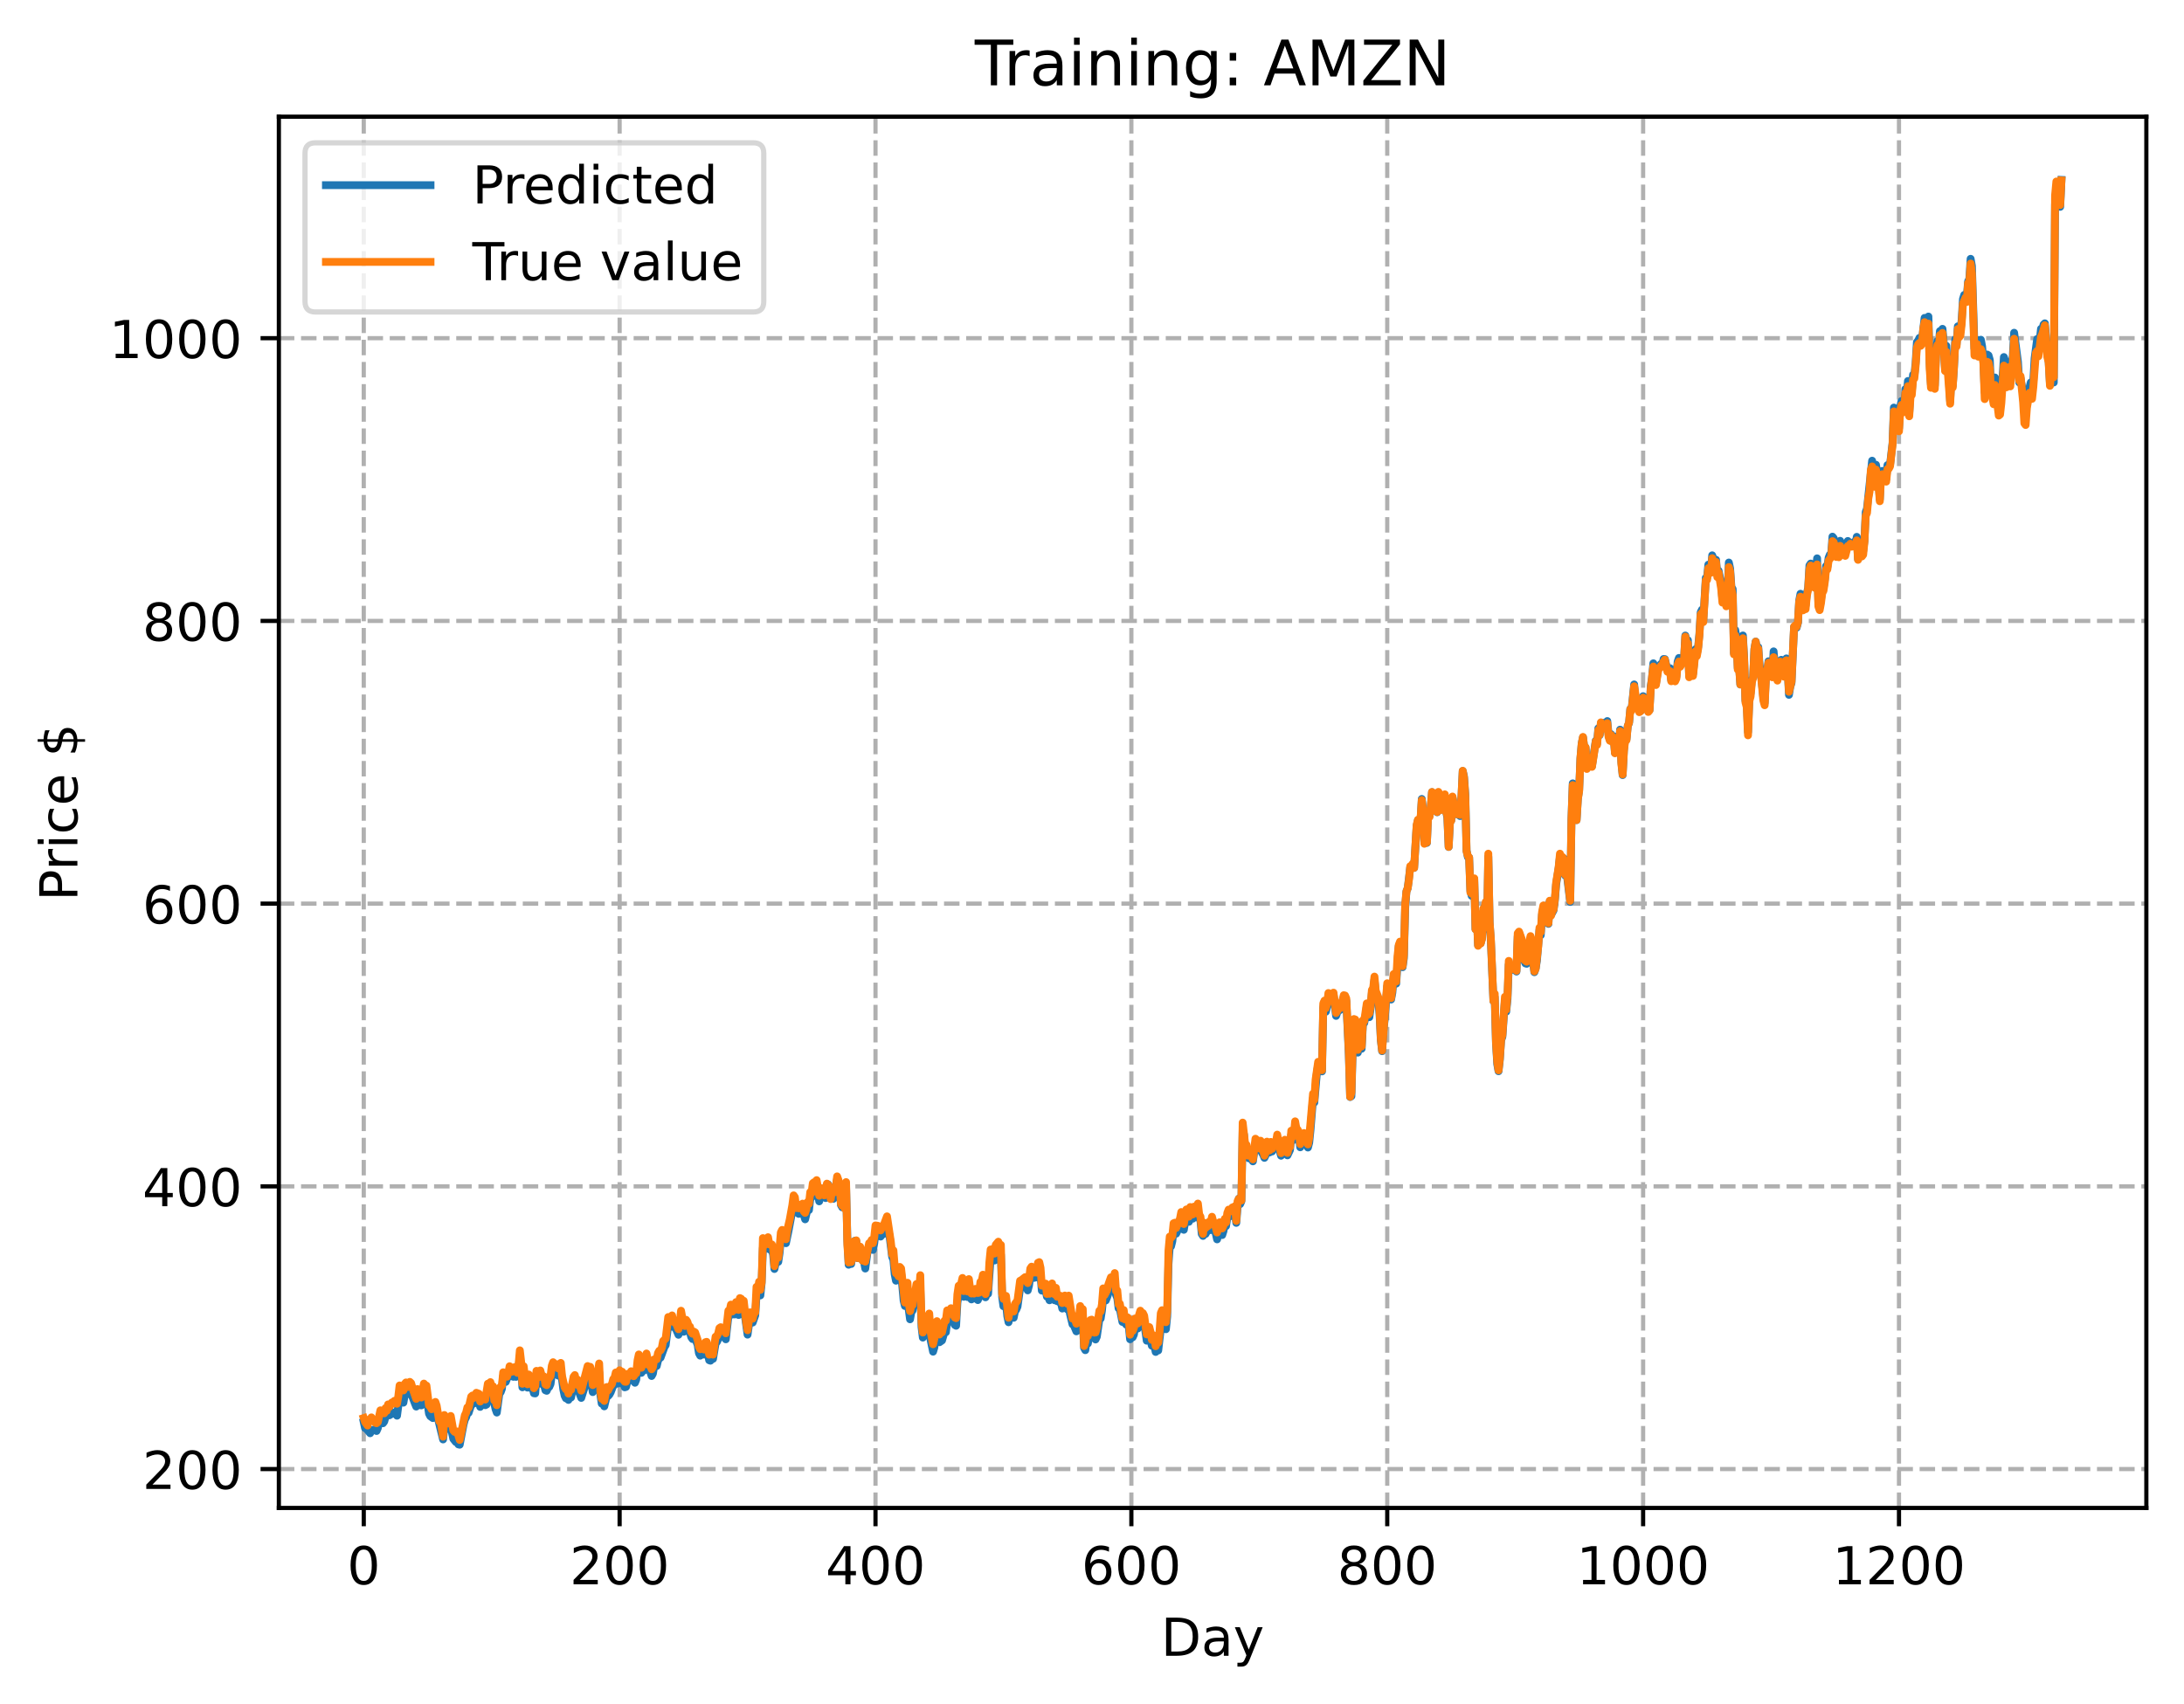<?xml version="1.0" encoding="utf-8" standalone="no"?>
<!DOCTYPE svg PUBLIC "-//W3C//DTD SVG 1.1//EN"
  "http://www.w3.org/Graphics/SVG/1.1/DTD/svg11.dtd">
<!-- Created with matplotlib (https://matplotlib.org/) -->
<svg height="325.986pt" version="1.1" viewBox="0 0 417.648 325.986" width="417.648pt" xmlns="http://www.w3.org/2000/svg" xmlns:xlink="http://www.w3.org/1999/xlink">
 <defs>
  <style type="text/css">
*{stroke-linecap:butt;stroke-linejoin:round;}
  </style>
 </defs>
 <g id="figure_1">
  <g id="patch_1">
   <path d="M 0 325.986 
L 417.648 325.986 
L 417.648 0 
L 0 0 
z
" style="fill:#ffffff;"/>
  </g>
  <g id="axes_1">
   <g id="patch_2">
    <path d="M 53.328 288.43 
L 410.448 288.43 
L 410.448 22.318 
L 53.328 22.318 
z
" style="fill:#ffffff;"/>
   </g>
   <g id="matplotlib.axis_1">
    <g id="xtick_1">
     <g id="line2d_1">
      <path clip-path="url(#pd6d3d24889)" d="M 69.561 288.43 
L 69.561 22.318 
" style="fill:none;stroke:#b0b0b0;stroke-dasharray:2.96,1.28;stroke-dashoffset:0;stroke-width:0.8;"/>
     </g>
     <g id="line2d_2">
      <defs>
       <path d="M 0 0 
L 0 3.5 
" id="m3ee09d3570" style="stroke:#000000;stroke-width:0.8;"/>
      </defs>
      <g>
       <use style="stroke:#000000;stroke-width:0.8;" x="69.561" xlink:href="#m3ee09d3570" y="288.43"/>
      </g>
     </g>
     <g id="text_1">
      <!-- 0 -->
      <defs>
       <path d="M 31.781 66.406 
Q 24.172 66.406 20.328 58.906 
Q 16.5 51.422 16.5 36.375 
Q 16.5 21.391 20.328 13.891 
Q 24.172 6.391 31.781 6.391 
Q 39.453 6.391 43.281 13.891 
Q 47.125 21.391 47.125 36.375 
Q 47.125 51.422 43.281 58.906 
Q 39.453 66.406 31.781 66.406 
z
M 31.781 74.219 
Q 44.047 74.219 50.516 64.516 
Q 56.984 54.828 56.984 36.375 
Q 56.984 17.969 50.516 8.266 
Q 44.047 -1.422 31.781 -1.422 
Q 19.531 -1.422 13.062 8.266 
Q 6.594 17.969 6.594 36.375 
Q 6.594 54.828 13.062 64.516 
Q 19.531 74.219 31.781 74.219 
z
" id="DejaVuSans-48"/>
      </defs>
      <g transform="translate(66.38 303.029)scale(0.1 -0.1)">
       <use xlink:href="#DejaVuSans-48"/>
      </g>
     </g>
    </g>
    <g id="xtick_2">
     <g id="line2d_3">
      <path clip-path="url(#pd6d3d24889)" d="M 118.491 288.43 
L 118.491 22.318 
" style="fill:none;stroke:#b0b0b0;stroke-dasharray:2.96,1.28;stroke-dashoffset:0;stroke-width:0.8;"/>
     </g>
     <g id="line2d_4">
      <g>
       <use style="stroke:#000000;stroke-width:0.8;" x="118.491" xlink:href="#m3ee09d3570" y="288.43"/>
      </g>
     </g>
     <g id="text_2">
      <!-- 200 -->
      <defs>
       <path d="M 19.188 8.297 
L 53.609 8.297 
L 53.609 0 
L 7.328 0 
L 7.328 8.297 
Q 12.938 14.109 22.625 23.891 
Q 32.328 33.688 34.812 36.531 
Q 39.547 41.844 41.422 45.531 
Q 43.312 49.219 43.312 52.781 
Q 43.312 58.594 39.234 62.25 
Q 35.156 65.922 28.609 65.922 
Q 23.969 65.922 18.812 64.312 
Q 13.672 62.703 7.812 59.422 
L 7.812 69.391 
Q 13.766 71.781 18.938 73 
Q 24.125 74.219 28.422 74.219 
Q 39.75 74.219 46.484 68.547 
Q 53.219 62.891 53.219 53.422 
Q 53.219 48.922 51.531 44.891 
Q 49.859 40.875 45.406 35.406 
Q 44.188 33.984 37.641 27.219 
Q 31.109 20.453 19.188 8.297 
z
" id="DejaVuSans-50"/>
      </defs>
      <g transform="translate(108.948 303.029)scale(0.1 -0.1)">
       <use xlink:href="#DejaVuSans-50"/>
       <use x="63.623" xlink:href="#DejaVuSans-48"/>
       <use x="127.246" xlink:href="#DejaVuSans-48"/>
      </g>
     </g>
    </g>
    <g id="xtick_3">
     <g id="line2d_5">
      <path clip-path="url(#pd6d3d24889)" d="M 167.422 288.43 
L 167.422 22.318 
" style="fill:none;stroke:#b0b0b0;stroke-dasharray:2.96,1.28;stroke-dashoffset:0;stroke-width:0.8;"/>
     </g>
     <g id="line2d_6">
      <g>
       <use style="stroke:#000000;stroke-width:0.8;" x="167.422" xlink:href="#m3ee09d3570" y="288.43"/>
      </g>
     </g>
     <g id="text_3">
      <!-- 400 -->
      <defs>
       <path d="M 37.797 64.312 
L 12.891 25.391 
L 37.797 25.391 
z
M 35.203 72.906 
L 47.609 72.906 
L 47.609 25.391 
L 58.016 25.391 
L 58.016 17.188 
L 47.609 17.188 
L 47.609 0 
L 37.797 0 
L 37.797 17.188 
L 4.891 17.188 
L 4.891 26.703 
z
" id="DejaVuSans-52"/>
      </defs>
      <g transform="translate(157.878 303.029)scale(0.1 -0.1)">
       <use xlink:href="#DejaVuSans-52"/>
       <use x="63.623" xlink:href="#DejaVuSans-48"/>
       <use x="127.246" xlink:href="#DejaVuSans-48"/>
      </g>
     </g>
    </g>
    <g id="xtick_4">
     <g id="line2d_7">
      <path clip-path="url(#pd6d3d24889)" d="M 216.353 288.43 
L 216.353 22.318 
" style="fill:none;stroke:#b0b0b0;stroke-dasharray:2.96,1.28;stroke-dashoffset:0;stroke-width:0.8;"/>
     </g>
     <g id="line2d_8">
      <g>
       <use style="stroke:#000000;stroke-width:0.8;" x="216.353" xlink:href="#m3ee09d3570" y="288.43"/>
      </g>
     </g>
     <g id="text_4">
      <!-- 600 -->
      <defs>
       <path d="M 33.016 40.375 
Q 26.375 40.375 22.484 35.828 
Q 18.609 31.297 18.609 23.391 
Q 18.609 15.531 22.484 10.953 
Q 26.375 6.391 33.016 6.391 
Q 39.656 6.391 43.531 10.953 
Q 47.406 15.531 47.406 23.391 
Q 47.406 31.297 43.531 35.828 
Q 39.656 40.375 33.016 40.375 
z
M 52.594 71.297 
L 52.594 62.312 
Q 48.875 64.062 45.094 64.984 
Q 41.312 65.922 37.594 65.922 
Q 27.828 65.922 22.672 59.328 
Q 17.531 52.734 16.797 39.406 
Q 19.672 43.656 24.016 45.922 
Q 28.375 48.188 33.594 48.188 
Q 44.578 48.188 50.953 41.516 
Q 57.328 34.859 57.328 23.391 
Q 57.328 12.156 50.688 5.359 
Q 44.047 -1.422 33.016 -1.422 
Q 20.359 -1.422 13.672 8.266 
Q 6.984 17.969 6.984 36.375 
Q 6.984 53.656 15.188 63.938 
Q 23.391 74.219 37.203 74.219 
Q 40.922 74.219 44.703 73.484 
Q 48.484 72.75 52.594 71.297 
z
" id="DejaVuSans-54"/>
      </defs>
      <g transform="translate(206.809 303.029)scale(0.1 -0.1)">
       <use xlink:href="#DejaVuSans-54"/>
       <use x="63.623" xlink:href="#DejaVuSans-48"/>
       <use x="127.246" xlink:href="#DejaVuSans-48"/>
      </g>
     </g>
    </g>
    <g id="xtick_5">
     <g id="line2d_9">
      <path clip-path="url(#pd6d3d24889)" d="M 265.283 288.43 
L 265.283 22.318 
" style="fill:none;stroke:#b0b0b0;stroke-dasharray:2.96,1.28;stroke-dashoffset:0;stroke-width:0.8;"/>
     </g>
     <g id="line2d_10">
      <g>
       <use style="stroke:#000000;stroke-width:0.8;" x="265.283" xlink:href="#m3ee09d3570" y="288.43"/>
      </g>
     </g>
     <g id="text_5">
      <!-- 800 -->
      <defs>
       <path d="M 31.781 34.625 
Q 24.75 34.625 20.719 30.859 
Q 16.703 27.094 16.703 20.516 
Q 16.703 13.922 20.719 10.156 
Q 24.75 6.391 31.781 6.391 
Q 38.812 6.391 42.859 10.172 
Q 46.922 13.969 46.922 20.516 
Q 46.922 27.094 42.891 30.859 
Q 38.875 34.625 31.781 34.625 
z
M 21.922 38.812 
Q 15.578 40.375 12.031 44.719 
Q 8.5 49.078 8.5 55.328 
Q 8.5 64.062 14.719 69.141 
Q 20.953 74.219 31.781 74.219 
Q 42.672 74.219 48.875 69.141 
Q 55.078 64.062 55.078 55.328 
Q 55.078 49.078 51.531 44.719 
Q 48 40.375 41.703 38.812 
Q 48.828 37.156 52.797 32.312 
Q 56.781 27.484 56.781 20.516 
Q 56.781 9.906 50.312 4.234 
Q 43.844 -1.422 31.781 -1.422 
Q 19.734 -1.422 13.25 4.234 
Q 6.781 9.906 6.781 20.516 
Q 6.781 27.484 10.781 32.312 
Q 14.797 37.156 21.922 38.812 
z
M 18.312 54.391 
Q 18.312 48.734 21.844 45.562 
Q 25.391 42.391 31.781 42.391 
Q 38.141 42.391 41.719 45.562 
Q 45.312 48.734 45.312 54.391 
Q 45.312 60.062 41.719 63.234 
Q 38.141 66.406 31.781 66.406 
Q 25.391 66.406 21.844 63.234 
Q 18.312 60.062 18.312 54.391 
z
" id="DejaVuSans-56"/>
      </defs>
      <g transform="translate(255.74 303.029)scale(0.1 -0.1)">
       <use xlink:href="#DejaVuSans-56"/>
       <use x="63.623" xlink:href="#DejaVuSans-48"/>
       <use x="127.246" xlink:href="#DejaVuSans-48"/>
      </g>
     </g>
    </g>
    <g id="xtick_6">
     <g id="line2d_11">
      <path clip-path="url(#pd6d3d24889)" d="M 314.214 288.43 
L 314.214 22.318 
" style="fill:none;stroke:#b0b0b0;stroke-dasharray:2.96,1.28;stroke-dashoffset:0;stroke-width:0.8;"/>
     </g>
     <g id="line2d_12">
      <g>
       <use style="stroke:#000000;stroke-width:0.8;" x="314.214" xlink:href="#m3ee09d3570" y="288.43"/>
      </g>
     </g>
     <g id="text_6">
      <!-- 1000 -->
      <defs>
       <path d="M 12.406 8.297 
L 28.516 8.297 
L 28.516 63.922 
L 10.984 60.406 
L 10.984 69.391 
L 28.422 72.906 
L 38.281 72.906 
L 38.281 8.297 
L 54.391 8.297 
L 54.391 0 
L 12.406 0 
z
" id="DejaVuSans-49"/>
      </defs>
      <g transform="translate(301.489 303.029)scale(0.1 -0.1)">
       <use xlink:href="#DejaVuSans-49"/>
       <use x="63.623" xlink:href="#DejaVuSans-48"/>
       <use x="127.246" xlink:href="#DejaVuSans-48"/>
       <use x="190.869" xlink:href="#DejaVuSans-48"/>
      </g>
     </g>
    </g>
    <g id="xtick_7">
     <g id="line2d_13">
      <path clip-path="url(#pd6d3d24889)" d="M 363.144 288.43 
L 363.144 22.318 
" style="fill:none;stroke:#b0b0b0;stroke-dasharray:2.96,1.28;stroke-dashoffset:0;stroke-width:0.8;"/>
     </g>
     <g id="line2d_14">
      <g>
       <use style="stroke:#000000;stroke-width:0.8;" x="363.144" xlink:href="#m3ee09d3570" y="288.43"/>
      </g>
     </g>
     <g id="text_7">
      <!-- 1200 -->
      <g transform="translate(350.419 303.029)scale(0.1 -0.1)">
       <use xlink:href="#DejaVuSans-49"/>
       <use x="63.623" xlink:href="#DejaVuSans-50"/>
       <use x="127.246" xlink:href="#DejaVuSans-48"/>
       <use x="190.869" xlink:href="#DejaVuSans-48"/>
      </g>
     </g>
    </g>
    <g id="text_8">
     <!-- Day -->
     <defs>
      <path d="M 19.672 64.797 
L 19.672 8.109 
L 31.594 8.109 
Q 46.688 8.109 53.688 14.938 
Q 60.688 21.781 60.688 36.531 
Q 60.688 51.172 53.688 57.984 
Q 46.688 64.797 31.594 64.797 
z
M 9.812 72.906 
L 30.078 72.906 
Q 51.266 72.906 61.172 64.094 
Q 71.094 55.281 71.094 36.531 
Q 71.094 17.672 61.125 8.828 
Q 51.172 0 30.078 0 
L 9.812 0 
z
" id="DejaVuSans-68"/>
      <path d="M 34.281 27.484 
Q 23.391 27.484 19.188 25 
Q 14.984 22.516 14.984 16.5 
Q 14.984 11.719 18.141 8.906 
Q 21.297 6.109 26.703 6.109 
Q 34.188 6.109 38.703 11.406 
Q 43.219 16.703 43.219 25.484 
L 43.219 27.484 
z
M 52.203 31.203 
L 52.203 0 
L 43.219 0 
L 43.219 8.297 
Q 40.141 3.328 35.547 0.953 
Q 30.953 -1.422 24.312 -1.422 
Q 15.922 -1.422 10.953 3.297 
Q 6 8.016 6 15.922 
Q 6 25.141 12.172 29.828 
Q 18.359 34.516 30.609 34.516 
L 43.219 34.516 
L 43.219 35.406 
Q 43.219 41.609 39.141 45 
Q 35.062 48.391 27.688 48.391 
Q 23 48.391 18.547 47.266 
Q 14.109 46.141 10.016 43.891 
L 10.016 52.203 
Q 14.938 54.109 19.578 55.047 
Q 24.219 56 28.609 56 
Q 40.484 56 46.344 49.844 
Q 52.203 43.703 52.203 31.203 
z
" id="DejaVuSans-97"/>
      <path d="M 32.172 -5.078 
Q 28.375 -14.844 24.75 -17.812 
Q 21.141 -20.797 15.094 -20.797 
L 7.906 -20.797 
L 7.906 -13.281 
L 13.188 -13.281 
Q 16.891 -13.281 18.938 -11.516 
Q 21 -9.766 23.484 -3.219 
L 25.094 0.875 
L 2.984 54.688 
L 12.5 54.688 
L 29.594 11.922 
L 46.688 54.688 
L 56.203 54.688 
z
" id="DejaVuSans-121"/>
     </defs>
     <g transform="translate(222.015 316.707)scale(0.1 -0.1)">
      <use xlink:href="#DejaVuSans-68"/>
      <use x="77.002" xlink:href="#DejaVuSans-97"/>
      <use x="138.281" xlink:href="#DejaVuSans-121"/>
     </g>
    </g>
   </g>
   <g id="matplotlib.axis_2">
    <g id="ytick_1">
     <g id="line2d_15">
      <path clip-path="url(#pd6d3d24889)" d="M 53.328 280.995 
L 410.448 280.995 
" style="fill:none;stroke:#b0b0b0;stroke-dasharray:2.96,1.28;stroke-dashoffset:0;stroke-width:0.8;"/>
     </g>
     <g id="line2d_16">
      <defs>
       <path d="M 0 0 
L -3.5 0 
" id="mfd9c5e4e9b" style="stroke:#000000;stroke-width:0.8;"/>
      </defs>
      <g>
       <use style="stroke:#000000;stroke-width:0.8;" x="53.328" xlink:href="#mfd9c5e4e9b" y="280.995"/>
      </g>
     </g>
     <g id="text_9">
      <!-- 200 -->
      <g transform="translate(27.241 284.795)scale(0.1 -0.1)">
       <use xlink:href="#DejaVuSans-50"/>
       <use x="63.623" xlink:href="#DejaVuSans-48"/>
       <use x="127.246" xlink:href="#DejaVuSans-48"/>
      </g>
     </g>
    </g>
    <g id="ytick_2">
     <g id="line2d_17">
      <path clip-path="url(#pd6d3d24889)" d="M 53.328 226.919 
L 410.448 226.919 
" style="fill:none;stroke:#b0b0b0;stroke-dasharray:2.96,1.28;stroke-dashoffset:0;stroke-width:0.8;"/>
     </g>
     <g id="line2d_18">
      <g>
       <use style="stroke:#000000;stroke-width:0.8;" x="53.328" xlink:href="#mfd9c5e4e9b" y="226.919"/>
      </g>
     </g>
     <g id="text_10">
      <!-- 400 -->
      <g transform="translate(27.241 230.718)scale(0.1 -0.1)">
       <use xlink:href="#DejaVuSans-52"/>
       <use x="63.623" xlink:href="#DejaVuSans-48"/>
       <use x="127.246" xlink:href="#DejaVuSans-48"/>
      </g>
     </g>
    </g>
    <g id="ytick_3">
     <g id="line2d_19">
      <path clip-path="url(#pd6d3d24889)" d="M 53.328 172.842 
L 410.448 172.842 
" style="fill:none;stroke:#b0b0b0;stroke-dasharray:2.96,1.28;stroke-dashoffset:0;stroke-width:0.8;"/>
     </g>
     <g id="line2d_20">
      <g>
       <use style="stroke:#000000;stroke-width:0.8;" x="53.328" xlink:href="#mfd9c5e4e9b" y="172.842"/>
      </g>
     </g>
     <g id="text_11">
      <!-- 600 -->
      <g transform="translate(27.241 176.642)scale(0.1 -0.1)">
       <use xlink:href="#DejaVuSans-54"/>
       <use x="63.623" xlink:href="#DejaVuSans-48"/>
       <use x="127.246" xlink:href="#DejaVuSans-48"/>
      </g>
     </g>
    </g>
    <g id="ytick_4">
     <g id="line2d_21">
      <path clip-path="url(#pd6d3d24889)" d="M 53.328 118.766 
L 410.448 118.766 
" style="fill:none;stroke:#b0b0b0;stroke-dasharray:2.96,1.28;stroke-dashoffset:0;stroke-width:0.8;"/>
     </g>
     <g id="line2d_22">
      <g>
       <use style="stroke:#000000;stroke-width:0.8;" x="53.328" xlink:href="#mfd9c5e4e9b" y="118.766"/>
      </g>
     </g>
     <g id="text_12">
      <!-- 800 -->
      <g transform="translate(27.241 122.565)scale(0.1 -0.1)">
       <use xlink:href="#DejaVuSans-56"/>
       <use x="63.623" xlink:href="#DejaVuSans-48"/>
       <use x="127.246" xlink:href="#DejaVuSans-48"/>
      </g>
     </g>
    </g>
    <g id="ytick_5">
     <g id="line2d_23">
      <path clip-path="url(#pd6d3d24889)" d="M 53.328 64.689 
L 410.448 64.689 
" style="fill:none;stroke:#b0b0b0;stroke-dasharray:2.96,1.28;stroke-dashoffset:0;stroke-width:0.8;"/>
     </g>
     <g id="line2d_24">
      <g>
       <use style="stroke:#000000;stroke-width:0.8;" x="53.328" xlink:href="#mfd9c5e4e9b" y="64.689"/>
      </g>
     </g>
     <g id="text_13">
      <!-- 1000 -->
      <g transform="translate(20.878 68.489)scale(0.1 -0.1)">
       <use xlink:href="#DejaVuSans-49"/>
       <use x="63.623" xlink:href="#DejaVuSans-48"/>
       <use x="127.246" xlink:href="#DejaVuSans-48"/>
       <use x="190.869" xlink:href="#DejaVuSans-48"/>
      </g>
     </g>
    </g>
    <g id="text_14">
     <!-- Price $ -->
     <defs>
      <path d="M 19.672 64.797 
L 19.672 37.406 
L 32.078 37.406 
Q 38.969 37.406 42.719 40.969 
Q 46.484 44.531 46.484 51.125 
Q 46.484 57.672 42.719 61.234 
Q 38.969 64.797 32.078 64.797 
z
M 9.812 72.906 
L 32.078 72.906 
Q 44.344 72.906 50.609 67.359 
Q 56.891 61.812 56.891 51.125 
Q 56.891 40.328 50.609 34.812 
Q 44.344 29.297 32.078 29.297 
L 19.672 29.297 
L 19.672 0 
L 9.812 0 
z
" id="DejaVuSans-80"/>
      <path d="M 41.109 46.297 
Q 39.594 47.172 37.812 47.578 
Q 36.031 48 33.891 48 
Q 26.266 48 22.188 43.047 
Q 18.109 38.094 18.109 28.812 
L 18.109 0 
L 9.078 0 
L 9.078 54.688 
L 18.109 54.688 
L 18.109 46.188 
Q 20.953 51.172 25.484 53.578 
Q 30.031 56 36.531 56 
Q 37.453 56 38.578 55.875 
Q 39.703 55.766 41.062 55.516 
z
" id="DejaVuSans-114"/>
      <path d="M 9.422 54.688 
L 18.406 54.688 
L 18.406 0 
L 9.422 0 
z
M 9.422 75.984 
L 18.406 75.984 
L 18.406 64.594 
L 9.422 64.594 
z
" id="DejaVuSans-105"/>
      <path d="M 48.781 52.594 
L 48.781 44.188 
Q 44.969 46.297 41.141 47.344 
Q 37.312 48.391 33.406 48.391 
Q 24.656 48.391 19.812 42.844 
Q 14.984 37.312 14.984 27.297 
Q 14.984 17.281 19.812 11.734 
Q 24.656 6.203 33.406 6.203 
Q 37.312 6.203 41.141 7.25 
Q 44.969 8.297 48.781 10.406 
L 48.781 2.094 
Q 45.016 0.344 40.984 -0.531 
Q 36.969 -1.422 32.422 -1.422 
Q 20.062 -1.422 12.781 6.344 
Q 5.516 14.109 5.516 27.297 
Q 5.516 40.672 12.859 48.328 
Q 20.219 56 33.016 56 
Q 37.156 56 41.109 55.141 
Q 45.062 54.297 48.781 52.594 
z
" id="DejaVuSans-99"/>
      <path d="M 56.203 29.594 
L 56.203 25.203 
L 14.891 25.203 
Q 15.484 15.922 20.484 11.062 
Q 25.484 6.203 34.422 6.203 
Q 39.594 6.203 44.453 7.469 
Q 49.312 8.734 54.109 11.281 
L 54.109 2.781 
Q 49.266 0.734 44.188 -0.344 
Q 39.109 -1.422 33.891 -1.422 
Q 20.797 -1.422 13.156 6.188 
Q 5.516 13.812 5.516 26.812 
Q 5.516 40.234 12.766 48.109 
Q 20.016 56 32.328 56 
Q 43.359 56 49.781 48.891 
Q 56.203 41.797 56.203 29.594 
z
M 47.219 32.234 
Q 47.125 39.594 43.094 43.984 
Q 39.062 48.391 32.422 48.391 
Q 24.906 48.391 20.391 44.141 
Q 15.875 39.891 15.188 32.172 
z
" id="DejaVuSans-101"/>
      <path id="DejaVuSans-32"/>
      <path d="M 33.797 -14.703 
L 28.906 -14.703 
L 28.859 0 
Q 23.734 0.094 18.609 1.188 
Q 13.484 2.297 8.297 4.5 
L 8.297 13.281 
Q 13.281 10.156 18.375 8.562 
Q 23.484 6.984 28.906 6.938 
L 28.906 29.203 
Q 18.109 30.953 13.203 35.156 
Q 8.297 39.359 8.297 46.688 
Q 8.297 54.641 13.625 59.219 
Q 18.953 63.812 28.906 64.5 
L 28.906 75.984 
L 33.797 75.984 
L 33.797 64.656 
Q 38.328 64.453 42.578 63.688 
Q 46.828 62.938 50.875 61.625 
L 50.875 53.078 
Q 46.828 55.125 42.547 56.25 
Q 38.281 57.375 33.797 57.562 
L 33.797 36.719 
Q 44.875 35.016 50.094 30.609 
Q 55.328 26.219 55.328 18.609 
Q 55.328 10.359 49.781 5.594 
Q 44.234 0.828 33.797 0.094 
z
M 28.906 37.594 
L 28.906 57.625 
Q 23.25 56.984 20.266 54.391 
Q 17.281 51.812 17.281 47.516 
Q 17.281 43.312 20.031 40.969 
Q 22.797 38.625 28.906 37.594 
z
M 33.797 28.219 
L 33.797 7.078 
Q 39.984 7.906 43.141 10.594 
Q 46.297 13.281 46.297 17.672 
Q 46.297 21.969 43.281 24.5 
Q 40.281 27.047 33.797 28.219 
z
" id="DejaVuSans-36"/>
     </defs>
     <g transform="translate(14.798 172.342)rotate(-90)scale(0.1 -0.1)">
      <use xlink:href="#DejaVuSans-80"/>
      <use x="58.553" xlink:href="#DejaVuSans-114"/>
      <use x="99.666" xlink:href="#DejaVuSans-105"/>
      <use x="127.449" xlink:href="#DejaVuSans-99"/>
      <use x="182.43" xlink:href="#DejaVuSans-101"/>
      <use x="243.953" xlink:href="#DejaVuSans-32"/>
      <use x="275.74" xlink:href="#DejaVuSans-36"/>
     </g>
    </g>
   </g>
   <g id="line2d_25">
    <path clip-path="url(#pd6d3d24889)" d="M 69.561 272.011 
L 69.806 273.155 
L 70.05 273.265 
L 70.784 274.141 
L 71.029 273.671 
L 71.273 273.49 
L 71.763 273.572 
L 72.007 273.715 
L 72.252 273.163 
L 72.741 271.047 
L 72.986 271.485 
L 73.231 272.232 
L 73.475 271.91 
L 73.72 271.012 
L 73.965 270.788 
L 74.209 270.35 
L 74.454 270.714 
L 74.699 270.564 
L 74.943 270.09 
L 75.188 270.397 
L 75.433 270.196 
L 75.677 270.212 
L 75.922 270.786 
L 76.411 267.139 
L 76.656 267.028 
L 76.9 267.895 
L 77.145 268.292 
L 77.39 266.862 
L 77.634 266.207 
L 77.879 266.647 
L 78.368 266.384 
L 78.858 267.144 
L 79.347 268.445 
L 79.592 269.04 
L 79.836 267.819 
L 80.326 268.77 
L 80.57 268.813 
L 81.304 266.967 
L 81.549 267.032 
L 82.038 270.398 
L 82.283 270.879 
L 82.772 271.238 
L 83.261 270.394 
L 83.506 270.346 
L 84.729 275.329 
L 84.974 273.052 
L 85.219 272.849 
L 85.708 273.308 
L 85.953 272.973 
L 86.197 272.876 
L 86.687 275.214 
L 87.176 275.824 
L 87.421 275.824 
L 87.665 276.278 
L 87.91 276.334 
L 88.644 272.476 
L 88.888 271.56 
L 89.133 271.087 
L 89.378 270.27 
L 89.622 270.223 
L 90.112 268.682 
L 90.601 268.465 
L 91.09 267.25 
L 91.335 267.991 
L 91.58 267.817 
L 91.824 269.103 
L 92.314 267.625 
L 92.803 268.778 
L 93.048 268.65 
L 93.292 266.458 
L 93.537 266.233 
L 93.781 265.734 
L 94.026 266.773 
L 94.271 267.211 
L 94.76 269.505 
L 95.005 270.186 
L 95.494 266.559 
L 95.739 266.296 
L 95.983 265.635 
L 96.228 263.247 
L 96.717 264.325 
L 97.207 263.115 
L 97.451 262.415 
L 97.696 263.143 
L 98.185 263.349 
L 98.43 263.06 
L 98.675 263.359 
L 98.919 263.21 
L 99.164 261.798 
L 99.409 259.413 
L 99.653 261.617 
L 99.898 265.355 
L 100.142 262.949 
L 100.387 263.624 
L 100.876 265.418 
L 101.121 263.914 
L 101.61 265.563 
L 101.855 265.411 
L 102.1 266.494 
L 102.344 266.529 
L 102.589 263.739 
L 102.834 263.401 
L 103.078 264.476 
L 103.323 263.933 
L 103.568 264.711 
L 103.812 264.647 
L 104.057 264.98 
L 104.302 265.927 
L 104.546 266.026 
L 104.791 265.464 
L 105.036 265.277 
L 105.28 264.715 
L 105.525 262.855 
L 105.769 262.237 
L 106.014 262.506 
L 106.259 261.861 
L 106.503 261.839 
L 106.748 263.123 
L 107.237 261.931 
L 107.727 265.8 
L 107.971 266.955 
L 108.216 267.454 
L 108.461 267.537 
L 108.705 267.772 
L 108.95 267.127 
L 109.195 267.312 
L 109.684 264.928 
L 109.929 264.732 
L 110.173 265.639 
L 110.418 265.441 
L 111.152 267.385 
L 111.886 265.042 
L 112.375 262.978 
L 112.62 263.892 
L 112.864 263.227 
L 113.354 266.275 
L 113.843 264.973 
L 114.577 262.508 
L 114.822 266.85 
L 115.066 268.472 
L 115.311 267.616 
L 115.556 268.999 
L 116.045 266.946 
L 116.29 267.025 
L 116.534 266.755 
L 116.779 266.31 
L 117.268 265.037 
L 117.513 264.888 
L 117.757 263.895 
L 118.247 264.626 
L 118.491 263.33 
L 118.736 263.857 
L 118.981 264.045 
L 119.47 265.362 
L 119.715 265.283 
L 119.959 264.325 
L 120.449 263.922 
L 120.693 263.219 
L 120.938 263.92 
L 121.427 264.484 
L 121.672 263.878 
L 121.917 261.457 
L 122.161 260.573 
L 122.406 262.337 
L 122.651 262.59 
L 122.895 261.831 
L 123.14 262.154 
L 123.629 260.154 
L 124.608 263.192 
L 124.852 262.752 
L 125.097 261.337 
L 125.342 261.21 
L 125.586 261.288 
L 125.831 260.267 
L 126.076 259.808 
L 126.32 259.685 
L 127.054 257.672 
L 127.299 257.285 
L 127.788 253.449 
L 128.278 253.48 
L 128.522 253.12 
L 128.767 253.828 
L 129.012 253.831 
L 129.256 254.182 
L 129.745 255.309 
L 129.99 254.209 
L 130.235 252.211 
L 130.724 254.734 
L 130.969 254.636 
L 131.213 253.958 
L 131.458 254.192 
L 131.703 254.708 
L 131.947 254.833 
L 132.192 255.78 
L 132.437 256.122 
L 132.681 255.766 
L 132.926 255.985 
L 133.415 257.248 
L 133.66 258.842 
L 133.905 259.3 
L 134.149 258.904 
L 134.394 258.8 
L 134.639 259.093 
L 134.883 257.879 
L 135.128 257.794 
L 135.617 260.178 
L 135.862 260.264 
L 136.106 259.594 
L 136.351 259.921 
L 136.84 256.975 
L 137.085 256.697 
L 137.33 256.174 
L 137.574 255.118 
L 137.819 255.02 
L 138.064 255.378 
L 138.308 255.508 
L 138.798 256.174 
L 139.287 251.816 
L 139.776 250.702 
L 140.021 251.444 
L 140.266 251.13 
L 140.51 251.418 
L 140.755 250.232 
L 141 250.652 
L 141.244 251.526 
L 141.489 249.478 
L 141.733 249.532 
L 141.978 250.886 
L 142.223 250.059 
L 142.957 255.282 
L 143.446 251.876 
L 143.691 252.127 
L 143.935 252.97 
L 144.425 251.586 
L 144.669 247.842 
L 144.914 247.545 
L 145.159 246.761 
L 145.403 247.78 
L 145.648 245.469 
L 145.893 238.706 
L 146.137 238.604 
L 146.382 238.136 
L 146.627 238.211 
L 146.871 237.841 
L 147.116 238.944 
L 147.361 239.091 
L 147.605 238.95 
L 147.85 240.031 
L 148.094 242.724 
L 148.584 240.558 
L 148.828 241.363 
L 149.073 239.699 
L 149.318 236.976 
L 149.562 236.07 
L 149.807 236.91 
L 150.296 237.791 
L 150.786 235.443 
L 151.52 231.562 
L 151.764 229.99 
L 152.009 230.396 
L 152.254 231.881 
L 152.498 231.971 
L 152.743 232.18 
L 152.988 231.676 
L 153.232 232.027 
L 153.477 231.619 
L 153.966 233.221 
L 154.455 231.167 
L 154.7 231.457 
L 154.945 229.334 
L 155.189 229.032 
L 155.434 227.351 
L 155.679 227.057 
L 155.923 228.006 
L 156.168 226.764 
L 156.657 229.785 
L 156.902 228.395 
L 157.147 227.985 
L 157.391 227.959 
L 157.881 229.156 
L 158.125 227.141 
L 158.37 226.548 
L 158.859 229.224 
L 159.104 228.123 
L 159.349 229.31 
L 160.082 225.616 
L 160.327 226.015 
L 160.572 227.291 
L 160.816 230.488 
L 161.061 230.933 
L 161.306 230.472 
L 161.55 231.043 
L 161.795 226.924 
L 162.04 237.186 
L 162.284 241.913 
L 162.529 241.569 
L 162.774 241.769 
L 163.263 237.687 
L 163.508 237.309 
L 163.752 237.473 
L 163.997 240.656 
L 164.242 239.514 
L 164.486 239.18 
L 164.731 240.551 
L 164.976 241.136 
L 165.22 241.319 
L 165.465 242.637 
L 165.954 238.999 
L 166.199 238.586 
L 166.443 238.858 
L 166.688 238.576 
L 166.933 239.079 
L 167.177 237.833 
L 167.422 235.7 
L 167.911 234.895 
L 168.401 236.526 
L 168.645 235.742 
L 168.89 236.089 
L 169.624 234.252 
L 170.113 236.457 
L 170.603 240.392 
L 170.847 240.982 
L 171.092 243.73 
L 171.337 244.965 
L 171.581 244.479 
L 171.826 244.284 
L 172.07 242.886 
L 172.315 243.39 
L 172.804 248.789 
L 173.049 249.8 
L 173.294 247.726 
L 173.538 246.888 
L 173.783 250.531 
L 174.028 252.348 
L 174.272 250.979 
L 174.517 250.663 
L 175.251 246.731 
L 175.74 247.922 
L 175.985 246.426 
L 176.23 253.829 
L 176.474 255.845 
L 176.719 255.266 
L 176.964 253.921 
L 177.208 253.288 
L 177.697 253.244 
L 177.942 256.199 
L 178.431 258.541 
L 178.676 257.73 
L 178.921 255.116 
L 179.165 254.664 
L 179.41 256.132 
L 179.655 256.736 
L 180.144 256.391 
L 180.633 254.688 
L 180.878 254.825 
L 181.123 252.937 
L 181.612 252.625 
L 181.857 251.875 
L 182.101 252.149 
L 182.591 253.435 
L 182.835 253.584 
L 183.08 249.183 
L 183.325 247.583 
L 183.569 247.686 
L 183.814 246.533 
L 184.058 246.211 
L 184.303 248.043 
L 184.548 247.917 
L 184.792 247.513 
L 185.037 248.095 
L 185.282 246.31 
L 185.771 248.542 
L 186.016 247.89 
L 186.26 248.373 
L 186.505 247.644 
L 186.75 247.498 
L 186.994 248.67 
L 187.239 248.1 
L 187.728 245.664 
L 187.973 244.497 
L 188.218 245.455 
L 188.462 248.142 
L 188.707 247.458 
L 188.952 247.466 
L 189.441 240.527 
L 189.93 240.527 
L 190.175 241.104 
L 190.419 239.328 
L 190.664 238.684 
L 191.153 239.265 
L 191.398 239.951 
L 191.643 248.062 
L 191.887 249.841 
L 192.132 249.833 
L 192.377 249.269 
L 192.621 251.716 
L 192.866 252.912 
L 193.111 251.691 
L 193.355 251.607 
L 193.6 251.674 
L 193.845 252.057 
L 194.089 250.851 
L 194.334 250.509 
L 194.579 249.922 
L 195.068 246.407 
L 195.312 246.101 
L 195.557 245.998 
L 195.802 245.669 
L 196.046 245.68 
L 196.536 246.816 
L 196.78 245.889 
L 197.025 243.972 
L 197.27 243.466 
L 197.514 244.308 
L 197.759 244.427 
L 198.004 243.87 
L 198.248 244.344 
L 198.493 242.807 
L 198.738 242.563 
L 198.982 243.933 
L 199.227 246.859 
L 199.472 246.834 
L 199.716 246.637 
L 199.961 246.855 
L 200.206 248.021 
L 200.45 247.875 
L 200.695 248.706 
L 200.94 248.42 
L 201.184 247.038 
L 201.429 248.547 
L 201.673 248.707 
L 201.918 247.787 
L 202.163 248.879 
L 202.407 248.832 
L 202.652 249.119 
L 202.897 249.219 
L 203.141 250.29 
L 203.386 249.959 
L 203.631 249.05 
L 203.875 249.312 
L 204.12 250.454 
L 204.365 249.323 
L 204.609 251.289 
L 205.099 253.311 
L 205.343 253.478 
L 205.833 254.654 
L 206.077 254.305 
L 206.322 253.215 
L 206.567 251.467 
L 206.811 251.23 
L 207.056 252.419 
L 207.3 257.792 
L 207.545 258.256 
L 207.79 256.479 
L 208.034 256.976 
L 208.524 253.968 
L 208.768 253.718 
L 209.502 256.208 
L 209.747 255.677 
L 210.236 252.312 
L 210.481 252.208 
L 210.726 250.672 
L 210.97 248.109 
L 211.215 248.76 
L 211.46 248.749 
L 211.704 248.153 
L 212.194 246.662 
L 212.438 246.029 
L 212.683 246.165 
L 212.928 245.997 
L 213.172 245.46 
L 213.417 247.683 
L 213.661 248.287 
L 213.906 250.243 
L 214.151 250.37 
L 214.64 252.853 
L 214.885 251.767 
L 215.129 253.04 
L 215.374 253.377 
L 215.619 253.07 
L 215.863 253.745 
L 216.108 256.169 
L 216.353 255.76 
L 216.597 255.793 
L 216.842 255.255 
L 217.087 253.493 
L 217.331 253.526 
L 217.576 254.112 
L 218.065 251.964 
L 218.31 252.337 
L 218.555 252.295 
L 218.799 252.938 
L 219.288 256.44 
L 219.778 255.369 
L 220.267 257.403 
L 220.512 256.984 
L 220.756 257.463 
L 221.001 258.592 
L 221.246 258.306 
L 221.49 258.31 
L 222.224 251.954 
L 222.958 254.247 
L 223.203 251.83 
L 223.448 241.78 
L 223.692 238.368 
L 223.937 238.394 
L 224.182 237.423 
L 224.426 235.199 
L 224.671 235.084 
L 224.916 235.974 
L 225.649 234.415 
L 225.894 233.277 
L 226.139 234.662 
L 226.383 235.23 
L 226.873 232.251 
L 227.117 233.377 
L 227.362 233.701 
L 227.607 231.895 
L 227.851 231.937 
L 228.096 233.101 
L 228.341 231.856 
L 228.585 231.913 
L 228.83 232.216 
L 229.075 231.484 
L 229.319 233.065 
L 229.564 233.45 
L 229.809 236.023 
L 230.053 236.4 
L 230.298 234.833 
L 230.543 236.024 
L 231.032 235.117 
L 231.521 235.29 
L 231.766 234.101 
L 232.255 234.878 
L 232.744 237.059 
L 233.234 235.432 
L 233.478 236.037 
L 233.723 236.234 
L 233.968 235.461 
L 234.212 234.073 
L 234.457 234.525 
L 234.702 232.877 
L 234.946 232.579 
L 235.191 232.66 
L 235.436 232.497 
L 235.68 231.932 
L 236.17 231.702 
L 236.414 233.903 
L 236.659 230.854 
L 236.904 229.254 
L 237.148 230.316 
L 237.393 229.771 
L 237.637 216.356 
L 237.882 216.99 
L 238.127 219.977 
L 238.371 220.349 
L 238.616 221.335 
L 238.861 221.575 
L 239.105 220.828 
L 239.35 221.132 
L 239.595 222.136 
L 240.084 218.663 
L 240.329 218.701 
L 240.573 219.14 
L 240.818 220.012 
L 241.063 219.027 
L 241.307 220.462 
L 241.552 220.843 
L 241.797 221.466 
L 242.041 220.96 
L 242.286 218.929 
L 242.775 220.438 
L 243.02 219.195 
L 243.264 220.249 
L 243.509 219.592 
L 243.754 219.271 
L 243.998 219.167 
L 244.243 217.684 
L 244.732 220.215 
L 244.977 221.06 
L 245.222 220.673 
L 245.711 218.519 
L 246.2 220.989 
L 246.69 219.952 
L 246.934 217.051 
L 247.179 218.169 
L 247.424 217.784 
L 247.668 215.422 
L 247.913 216.567 
L 248.158 216.915 
L 248.402 217.533 
L 248.647 219.446 
L 249.136 217.483 
L 249.381 217.46 
L 249.625 217.928 
L 249.87 217.783 
L 250.115 219.493 
L 250.359 218.563 
L 250.604 216.183 
L 251.093 210.127 
L 251.338 210.883 
L 251.827 205.268 
L 252.072 203.684 
L 252.317 203.328 
L 252.561 203.665 
L 252.806 204.931 
L 253.051 192.777 
L 253.295 191.534 
L 253.54 193.515 
L 253.785 192.623 
L 254.029 190.634 
L 254.274 190.498 
L 254.519 190.749 
L 254.763 191.578 
L 255.008 190.213 
L 255.497 194.318 
L 255.986 192.911 
L 256.231 193.21 
L 256.965 190.769 
L 257.21 190.835 
L 257.454 191.466 
L 257.944 201.833 
L 258.188 209.832 
L 258.433 209.67 
L 258.678 200.629 
L 258.922 195.718 
L 259.167 195.211 
L 259.412 197.205 
L 259.656 201.34 
L 259.901 197.711 
L 260.39 200.6 
L 260.635 195.842 
L 260.88 195.675 
L 261.124 194.431 
L 261.369 192.489 
L 261.613 194.394 
L 261.858 194.562 
L 262.103 192.859 
L 262.347 189.933 
L 262.592 189.619 
L 262.837 187.393 
L 263.081 190.045 
L 263.326 191.21 
L 263.571 191.461 
L 263.815 194.032 
L 264.06 198.962 
L 264.305 201.066 
L 264.549 197.125 
L 264.794 195.041 
L 265.283 188.64 
L 265.528 190.066 
L 265.773 188.951 
L 266.017 191.184 
L 266.262 189.86 
L 266.507 186.783 
L 266.751 186.95 
L 266.996 188.15 
L 267.485 180.942 
L 267.73 180.476 
L 267.974 183.523 
L 268.219 185.003 
L 268.464 183.267 
L 268.708 173.801 
L 268.953 170.492 
L 269.198 169.901 
L 269.687 165.845 
L 269.932 165.746 
L 270.176 165.292 
L 270.421 166.004 
L 270.91 158.002 
L 271.155 156.904 
L 271.4 157.868 
L 271.644 157.077 
L 271.889 152.819 
L 272.134 155.187 
L 272.378 161.13 
L 272.623 160.132 
L 272.868 161.223 
L 273.112 155.535 
L 273.357 156.071 
L 273.601 154.481 
L 273.846 151.523 
L 274.091 153.734 
L 274.335 152.412 
L 274.58 153.041 
L 274.825 155.366 
L 275.069 151.622 
L 275.314 152.46 
L 275.559 154.874 
L 275.803 153.203 
L 276.048 153.765 
L 276.293 152.474 
L 276.537 155.123 
L 276.782 156.424 
L 277.027 162 
L 277.271 157.29 
L 277.516 156.914 
L 277.761 152.537 
L 278.25 154.997 
L 278.495 155.272 
L 278.739 155.812 
L 278.984 155.498 
L 279.228 156.094 
L 279.473 152.622 
L 279.718 147.483 
L 279.962 148.535 
L 280.207 151.949 
L 280.452 162.675 
L 280.696 163.927 
L 280.941 164.015 
L 281.186 170.396 
L 281.43 171.358 
L 281.675 168.146 
L 281.92 168.168 
L 282.164 177.727 
L 282.409 175.207 
L 282.654 180.772 
L 282.898 179.893 
L 283.143 180.428 
L 283.388 179.539 
L 283.632 174.475 
L 283.877 173.509 
L 284.122 173.099 
L 284.366 177.698 
L 284.611 163.88 
L 284.856 176.494 
L 285.1 179.952 
L 285.589 191.476 
L 285.834 190.754 
L 286.079 199.43 
L 286.323 203.563 
L 286.568 204.898 
L 286.813 202.71 
L 287.057 198.978 
L 287.302 198.303 
L 287.791 191.252 
L 288.036 193.511 
L 288.281 191.098 
L 288.525 184.519 
L 288.77 185.598 
L 289.259 185.478 
L 289.504 185.245 
L 289.993 185.833 
L 290.238 179.065 
L 290.483 178.391 
L 290.972 179.839 
L 291.216 183.126 
L 291.706 184.277 
L 291.95 184.346 
L 292.195 181.473 
L 292.684 179.497 
L 292.929 180.217 
L 293.174 184.07 
L 293.418 185.955 
L 293.663 185.256 
L 293.908 183.727 
L 294.397 177.858 
L 294.642 178.877 
L 294.886 174.93 
L 295.131 173.664 
L 295.376 175.044 
L 295.62 173.485 
L 296.11 176.713 
L 296.354 172.454 
L 296.599 174.989 
L 297.088 174.13 
L 297.333 172.265 
L 297.577 169.211 
L 298.067 166.017 
L 298.311 163.848 
L 298.556 165.91 
L 298.801 164.169 
L 299.045 164.201 
L 299.29 167.454 
L 299.535 166.506 
L 300.269 172.52 
L 300.513 156.798 
L 300.758 149.839 
L 301.003 153.329 
L 301.247 154.051 
L 301.492 156.86 
L 301.737 152.802 
L 301.981 151.103 
L 302.226 145.099 
L 302.471 142.196 
L 302.715 141.051 
L 302.96 142.988 
L 303.204 142.989 
L 303.449 146.753 
L 303.938 146.206 
L 304.183 144.776 
L 304.428 146.557 
L 305.162 141.671 
L 305.406 142.217 
L 305.651 139.305 
L 305.896 140.627 
L 306.14 138.373 
L 306.385 138.799 
L 306.63 138.261 
L 306.874 139.165 
L 307.119 138.281 
L 307.364 137.92 
L 307.608 140.519 
L 307.853 141.481 
L 308.098 140.432 
L 308.342 141.803 
L 308.587 140.831 
L 308.831 144 
L 309.076 141.543 
L 309.321 140.975 
L 309.565 142.823 
L 309.81 139.568 
L 310.055 145.733 
L 310.299 148.253 
L 310.544 143.44 
L 310.789 141.101 
L 311.033 141.399 
L 311.278 138.851 
L 311.523 138.281 
L 311.767 135.606 
L 312.012 135.716 
L 312.501 130.917 
L 312.746 133.717 
L 312.991 134.129 
L 313.235 135.347 
L 313.725 136.014 
L 314.214 133.161 
L 314.459 133.563 
L 314.703 133.696 
L 315.192 136.062 
L 315.437 135.813 
L 315.682 131.207 
L 315.926 129.615 
L 316.171 126.874 
L 316.66 130.825 
L 317.15 127.413 
L 317.394 127.324 
L 317.639 126.996 
L 317.884 127.202 
L 318.128 126.053 
L 318.373 126.07 
L 318.862 128.17 
L 319.352 127.809 
L 319.596 130.124 
L 319.841 129.633 
L 320.086 128.538 
L 320.33 129.745 
L 320.575 129.394 
L 320.819 126.546 
L 321.064 125.849 
L 321.309 127.093 
L 321.553 126.501 
L 321.798 126.382 
L 322.043 125.986 
L 322.287 121.567 
L 322.532 122.874 
L 322.777 122.457 
L 323.021 129.241 
L 323.266 126.016 
L 323.511 128.828 
L 323.755 128.845 
L 324.245 124.174 
L 324.489 125.067 
L 324.734 123.764 
L 324.979 121.235 
L 325.223 117.109 
L 325.468 116.619 
L 325.713 118.749 
L 326.202 110.54 
L 326.447 110.468 
L 326.691 108.001 
L 327.18 109.28 
L 327.425 106.219 
L 327.914 107.64 
L 328.159 107.073 
L 328.404 109.938 
L 328.648 109.159 
L 329.138 111.599 
L 329.382 114.632 
L 329.627 113.513 
L 329.872 113.398 
L 330.116 115.689 
L 330.361 113.634 
L 330.606 107.6 
L 330.85 108.728 
L 331.095 112.265 
L 331.34 112.674 
L 331.584 124.903 
L 331.829 120.506 
L 332.074 122.066 
L 332.318 127.777 
L 332.563 127.431 
L 332.807 130.932 
L 333.052 122.858 
L 333.297 121.548 
L 333.541 126.04 
L 333.786 134 
L 334.031 134.473 
L 334.275 140.012 
L 334.52 133.706 
L 334.765 132.555 
L 335.009 130.024 
L 335.254 129.6 
L 335.499 124.102 
L 335.743 122.719 
L 335.988 124.176 
L 336.233 123.784 
L 336.477 127.155 
L 336.722 128.607 
L 337.211 133.397 
L 337.456 134.429 
L 337.701 129.141 
L 337.945 128.334 
L 338.19 126.484 
L 338.435 127.264 
L 338.679 126.979 
L 338.924 129.077 
L 339.168 124.592 
L 339.413 127.214 
L 339.902 129.34 
L 340.392 126.768 
L 340.636 126.211 
L 341.126 129.206 
L 341.37 126.694 
L 341.615 125.937 
L 341.86 127.872 
L 342.104 132.907 
L 342.349 131.379 
L 342.594 130.597 
L 343.083 119.921 
L 343.328 119.803 
L 343.572 120.064 
L 343.817 119.168 
L 344.062 114.892 
L 344.306 113.57 
L 344.551 115.665 
L 344.795 116.096 
L 345.04 115.687 
L 345.285 115.817 
L 345.529 113.516 
L 345.774 112.476 
L 346.019 108.159 
L 346.263 107.793 
L 346.508 108.374 
L 346.753 109.696 
L 346.997 111.819 
L 347.487 106.795 
L 347.731 115.182 
L 347.976 116.116 
L 348.221 114.727 
L 348.465 112.661 
L 348.71 112.376 
L 348.955 110.903 
L 349.199 108.271 
L 349.444 108.46 
L 349.689 106.677 
L 349.933 106.082 
L 350.178 106.07 
L 350.423 102.649 
L 350.667 102.949 
L 350.912 104.035 
L 351.156 106.114 
L 351.401 104.971 
L 351.646 105.903 
L 351.89 103.444 
L 352.135 104.566 
L 352.38 104.151 
L 352.624 105.465 
L 352.869 105.525 
L 353.358 103.474 
L 353.603 104.239 
L 353.848 103.887 
L 354.092 104.115 
L 354.582 103.64 
L 354.826 104.228 
L 355.071 102.684 
L 355.316 106.959 
L 355.56 105.319 
L 355.805 105.364 
L 356.05 105.914 
L 356.294 105.379 
L 356.539 103.385 
L 356.783 97.945 
L 357.028 97.299 
L 358.007 88.12 
L 358.251 91.626 
L 358.496 92.358 
L 358.741 88.895 
L 359.23 91.747 
L 359.475 95.511 
L 359.719 90.549 
L 359.964 90.075 
L 360.209 91.432 
L 360.453 90.362 
L 360.698 91.6 
L 360.943 88.958 
L 361.187 89.28 
L 361.432 88.904 
L 361.921 84.673 
L 362.166 77.96 
L 362.411 78.401 
L 362.9 81.028 
L 363.144 81.942 
L 363.389 77.728 
L 363.634 76.701 
L 363.878 78.073 
L 364.123 78.385 
L 364.368 74.425 
L 364.612 75.55 
L 364.857 72.872 
L 365.102 79.104 
L 365.346 74.903 
L 365.591 74.886 
L 365.836 71.683 
L 366.08 71.811 
L 366.325 69.443 
L 366.57 65.443 
L 366.814 65.134 
L 367.059 64.629 
L 367.304 65.39 
L 367.548 65.095 
L 368.038 60.804 
L 368.282 63.757 
L 368.527 61.135 
L 368.771 60.548 
L 369.016 69.415 
L 369.261 73.553 
L 369.505 68.677 
L 369.75 69.919 
L 369.995 73.73 
L 370.239 67.239 
L 370.484 65.238 
L 370.729 66.108 
L 370.973 63.326 
L 371.218 63.938 
L 371.463 62.898 
L 371.707 65.631 
L 371.952 70.507 
L 372.197 66.152 
L 372.441 70.541 
L 372.686 72.305 
L 372.931 76.715 
L 373.175 71.569 
L 373.42 73.77 
L 373.665 70.278 
L 373.909 64.883 
L 374.154 65.923 
L 374.399 62.419 
L 374.643 64.026 
L 374.888 63.337 
L 375.132 61.182 
L 375.377 57.192 
L 375.622 56.41 
L 375.866 56.352 
L 376.111 56.906 
L 376.356 53.841 
L 376.6 53.335 
L 376.845 49.506 
L 377.09 50.865 
L 377.579 66.645 
L 377.824 64.883 
L 378.068 65.527 
L 378.313 67.018 
L 378.558 67.505 
L 378.802 64.985 
L 379.047 66.286 
L 379.292 69.103 
L 379.536 74.99 
L 380.026 67.817 
L 380.27 67.986 
L 380.515 68.85 
L 380.759 75.501 
L 381.004 74.85 
L 381.249 76.537 
L 381.493 72.207 
L 381.738 73.746 
L 381.983 76.62 
L 382.227 77.831 
L 382.472 77.923 
L 382.961 72.103 
L 383.206 68.296 
L 383.451 69.036 
L 383.695 72.125 
L 383.94 72.032 
L 384.185 69.867 
L 384.429 72.084 
L 384.919 68.054 
L 385.163 63.644 
L 385.897 69.228 
L 386.142 73.156 
L 386.387 72.291 
L 386.876 75.302 
L 387.12 78.782 
L 387.365 79.364 
L 387.854 74.511 
L 388.099 74.109 
L 388.344 73.152 
L 388.588 74.538 
L 388.833 72.911 
L 389.078 68.521 
L 389.567 64.843 
L 389.812 66.615 
L 390.056 65.105 
L 390.301 62.896 
L 390.546 63.085 
L 390.79 62.083 
L 391.035 61.845 
L 391.524 67.77 
L 391.769 69.027 
L 392.014 73.457 
L 392.258 71.988 
L 392.503 72.18 
L 392.747 73.157 
L 392.992 39.07 
L 393.237 35.981 
L 393.481 36.66 
L 393.971 39.56 
L 394.215 34.414 
L 394.215 34.414 
" style="fill:none;stroke:#1f77b4;stroke-linecap:square;stroke-width:1.5;"/>
   </g>
   <g id="line2d_26">
    <path clip-path="url(#pd6d3d24889)" d="M 69.561 271.237 
L 69.806 271.992 
L 70.295 272.665 
L 70.539 271.54 
L 70.784 271.805 
L 71.029 271.11 
L 71.273 271.7 
L 71.518 271.786 
L 71.763 272.14 
L 72.007 272.224 
L 72.252 272.021 
L 72.741 269.761 
L 73.231 270.085 
L 73.475 270.329 
L 73.72 269.342 
L 73.965 269.856 
L 74.209 268.628 
L 74.454 269.12 
L 74.699 268.528 
L 74.943 268.255 
L 75.188 268.498 
L 75.433 267.944 
L 75.677 268.049 
L 75.922 268.498 
L 76.166 267.103 
L 76.411 265.005 
L 76.9 265.943 
L 77.145 265.954 
L 77.39 264.708 
L 77.634 264.429 
L 77.879 265.313 
L 78.124 265.11 
L 78.368 264.318 
L 78.613 264.553 
L 79.102 266.176 
L 79.592 267.565 
L 79.836 265.694 
L 80.57 267.314 
L 81.06 264.645 
L 81.304 265.175 
L 81.549 265.027 
L 82.038 268.831 
L 82.283 269.039 
L 82.527 269.542 
L 82.772 269.05 
L 83.017 269.115 
L 83.261 268.155 
L 83.506 268.869 
L 83.995 271.862 
L 84.24 271.719 
L 84.729 274.798 
L 84.974 270.656 
L 85.219 272.102 
L 85.463 272.305 
L 85.708 272.23 
L 85.953 271.713 
L 86.197 270.84 
L 86.687 273.6 
L 86.931 273.882 
L 87.421 273.803 
L 87.91 275.425 
L 88.888 270.713 
L 89.133 270.212 
L 89.378 269.201 
L 89.622 269.261 
L 90.112 267.133 
L 90.356 266.922 
L 90.601 267.387 
L 91.09 266.406 
L 91.58 266.592 
L 91.824 268.079 
L 92.069 267.29 
L 92.314 267 
L 92.558 267.138 
L 92.803 267.695 
L 93.292 264.664 
L 93.537 265.316 
L 93.781 264.367 
L 94.026 265.605 
L 94.271 265.146 
L 94.515 267.847 
L 94.76 267.933 
L 95.005 268.779 
L 95.494 265.5 
L 95.983 265.002 
L 96.228 262.485 
L 96.473 263.047 
L 96.717 263.055 
L 96.962 263.329 
L 97.207 262.626 
L 97.451 261.33 
L 97.696 261.555 
L 97.941 262.358 
L 98.43 261.495 
L 98.919 262.58 
L 99.164 261.09 
L 99.409 258.286 
L 99.653 260.435 
L 99.898 264.678 
L 100.142 261.322 
L 100.387 263.285 
L 100.632 263.42 
L 100.876 264.778 
L 101.121 262.909 
L 101.366 264.172 
L 101.61 264.71 
L 101.855 264.245 
L 102.1 265.527 
L 102.344 265.124 
L 102.589 262.212 
L 102.834 262.274 
L 103.078 263.396 
L 103.323 262.136 
L 103.568 263.039 
L 104.057 263.307 
L 104.302 264.808 
L 104.546 264.945 
L 104.791 263.894 
L 105.28 263.22 
L 105.525 261.228 
L 105.769 260.557 
L 106.014 261.044 
L 106.503 260.936 
L 106.748 261.733 
L 106.993 260.952 
L 107.237 260.69 
L 107.482 263.22 
L 107.971 265.343 
L 108.216 265.743 
L 108.461 265.508 
L 108.705 266.56 
L 108.95 265.381 
L 109.195 265.849 
L 109.684 263.339 
L 109.929 263.018 
L 110.173 264.337 
L 110.418 263.875 
L 110.663 265.035 
L 110.907 265.021 
L 111.152 265.995 
L 112.375 261.293 
L 112.62 262.685 
L 112.864 261.436 
L 113.109 262.772 
L 113.354 264.929 
L 113.598 264.686 
L 113.843 263.813 
L 114.088 262.366 
L 114.332 262.398 
L 114.577 260.798 
L 114.822 266.176 
L 115.066 267.547 
L 115.311 266.446 
L 115.556 267.955 
L 116.045 265.3 
L 116.29 265.93 
L 116.534 265.386 
L 117.024 264.729 
L 117.268 263.791 
L 117.513 263.553 
L 117.757 262.52 
L 118.247 263.658 
L 118.491 262.096 
L 118.736 262.709 
L 118.981 262.377 
L 119.225 263.972 
L 119.47 264.286 
L 119.715 264.302 
L 119.959 262.801 
L 120.204 263.277 
L 120.449 262.926 
L 120.693 262.285 
L 120.938 262.912 
L 121.183 263.231 
L 121.427 262.834 
L 121.672 262.655 
L 121.917 260.211 
L 122.161 259.075 
L 122.406 260.776 
L 122.651 261.617 
L 122.895 260.503 
L 123.14 260.99 
L 123.629 258.889 
L 124.118 261.138 
L 124.363 261.16 
L 124.608 261.904 
L 124.852 261.503 
L 125.097 260.022 
L 125.586 259.989 
L 125.831 258.797 
L 126.076 258.356 
L 126.32 258.275 
L 126.565 257.775 
L 126.81 256.501 
L 127.299 256.031 
L 127.788 251.916 
L 128.033 252.181 
L 128.278 252.1 
L 128.522 251.607 
L 128.767 252.846 
L 129.012 252.543 
L 129.501 253.67 
L 129.745 254.244 
L 129.99 253.038 
L 130.235 250.71 
L 130.724 253.305 
L 130.969 253.627 
L 131.213 252.451 
L 131.458 252.819 
L 131.703 253.689 
L 131.947 253.754 
L 132.192 254.793 
L 132.437 255.109 
L 132.681 254.698 
L 132.926 254.852 
L 133.415 256.299 
L 133.66 257.615 
L 133.905 258.062 
L 134.149 257.859 
L 134.394 257.448 
L 134.639 258.129 
L 134.883 256.734 
L 135.128 256.658 
L 135.617 259.113 
L 135.862 258.938 
L 136.106 258.289 
L 136.351 259.1 
L 136.84 255.677 
L 137.085 255.552 
L 137.33 255.076 
L 137.574 254.036 
L 137.819 253.86 
L 138.553 254.519 
L 138.798 255.022 
L 139.287 250.704 
L 139.532 250.696 
L 139.776 249.539 
L 140.021 250.85 
L 140.266 250.137 
L 140.51 250.537 
L 140.755 249.058 
L 141 249.628 
L 141.244 250.539 
L 141.489 248.293 
L 141.733 248.412 
L 141.978 249.966 
L 142.223 248.809 
L 142.712 253.084 
L 142.957 254.436 
L 143.446 251.013 
L 143.691 251.064 
L 143.935 252.227 
L 144.18 251.121 
L 144.425 251.045 
L 144.669 246.135 
L 144.914 246.808 
L 145.159 245.159 
L 145.403 246.722 
L 145.648 245.248 
L 145.893 236.818 
L 146.137 238.232 
L 146.382 237.004 
L 146.627 237.442 
L 146.871 236.645 
L 147.116 238.005 
L 147.605 238.034 
L 147.85 238.767 
L 148.094 242.179 
L 148.584 239.254 
L 148.828 240.565 
L 149.073 238.756 
L 149.318 235.733 
L 149.562 235.255 
L 149.807 236.063 
L 150.052 236.398 
L 150.296 237.039 
L 150.541 235.322 
L 151.03 233.235 
L 151.52 230.512 
L 151.764 228.644 
L 152.009 229.001 
L 152.254 231.067 
L 152.498 230.715 
L 152.743 231.112 
L 152.988 230.447 
L 153.232 231.004 
L 153.477 230.223 
L 153.721 231.734 
L 153.966 231.989 
L 154.211 231.18 
L 154.455 229.901 
L 154.7 230.258 
L 154.945 228.011 
L 155.189 228.219 
L 155.434 226.324 
L 155.679 226.129 
L 155.923 227.135 
L 156.168 225.732 
L 156.657 228.712 
L 156.902 227.246 
L 157.147 227.468 
L 157.391 227.881 
L 157.636 228.641 
L 158.125 226.4 
L 158.37 226.646 
L 158.615 227.552 
L 158.859 229.358 
L 159.104 227.584 
L 159.349 228.036 
L 159.593 228.054 
L 159.838 227.024 
L 160.082 225.013 
L 160.327 225.691 
L 160.572 226.954 
L 160.816 230.272 
L 161.061 230.629 
L 161.306 228.425 
L 161.55 231.191 
L 161.795 226.105 
L 162.04 238.088 
L 162.284 241.479 
L 162.529 240.992 
L 162.774 241.398 
L 163.263 237.442 
L 163.508 237.499 
L 163.752 237.25 
L 163.997 240.641 
L 164.242 238.491 
L 164.486 238.451 
L 164.731 239.451 
L 164.976 241.146 
L 165.22 240.492 
L 165.465 241.314 
L 166.199 237.788 
L 166.443 237.699 
L 166.688 237.166 
L 166.933 237.794 
L 167.177 236.68 
L 167.422 234.39 
L 167.911 234.473 
L 168.401 235.349 
L 168.645 234.857 
L 168.89 234.622 
L 169.624 232.659 
L 170.358 237.567 
L 170.603 239.938 
L 170.847 239.164 
L 171.092 242.22 
L 171.337 243.555 
L 171.581 243.604 
L 171.826 244.123 
L 172.07 242.333 
L 172.315 242.612 
L 173.049 249.155 
L 173.294 246.638 
L 173.538 245.356 
L 173.783 249.331 
L 174.028 250.786 
L 174.272 249.655 
L 174.517 249.609 
L 174.762 247.554 
L 175.006 247.222 
L 175.251 245.61 
L 175.496 246.029 
L 175.74 247.311 
L 175.985 243.912 
L 176.23 252.922 
L 176.474 254.882 
L 177.208 251.824 
L 177.453 251.791 
L 177.697 251.24 
L 177.942 254.666 
L 178.431 257.115 
L 178.676 256.055 
L 178.921 253.184 
L 179.165 252.703 
L 179.41 254.601 
L 179.655 255.258 
L 179.899 254.579 
L 180.144 254.836 
L 180.633 252.602 
L 180.878 252.63 
L 181.123 250.648 
L 181.612 251.21 
L 181.857 250.231 
L 182.101 250.564 
L 182.346 251.567 
L 182.591 252.013 
L 182.835 252.124 
L 183.08 247.584 
L 183.325 245.935 
L 183.569 246.522 
L 184.058 244.44 
L 184.303 246.951 
L 184.548 246.854 
L 184.792 246.489 
L 185.037 247.03 
L 185.282 244.661 
L 185.526 246.657 
L 185.771 247.414 
L 186.016 246.592 
L 186.26 247.425 
L 186.505 246.538 
L 186.994 247.314 
L 187.239 247.257 
L 187.484 245.199 
L 187.728 245.075 
L 187.973 243.82 
L 188.218 244.886 
L 188.462 247.519 
L 188.707 245.854 
L 188.952 246.408 
L 189.196 241.465 
L 189.441 239 
L 189.685 239.237 
L 189.93 238.843 
L 190.175 239.776 
L 190.419 238.096 
L 190.909 237.507 
L 191.153 238.237 
L 191.398 238.11 
L 191.643 247.465 
L 191.887 248.439 
L 192.132 248.549 
L 192.377 247.871 
L 192.866 252.048 
L 193.111 250.266 
L 193.355 250.626 
L 193.6 250.201 
L 193.845 250.861 
L 194.089 249.415 
L 194.579 248.733 
L 195.068 244.978 
L 195.312 244.864 
L 196.046 244.283 
L 196.291 245.059 
L 196.536 245.416 
L 196.78 244.759 
L 197.025 242.647 
L 197.27 242.282 
L 197.514 243.136 
L 197.759 243.401 
L 198.004 242.498 
L 198.248 243.412 
L 198.493 241.533 
L 198.738 241.417 
L 198.982 242.509 
L 199.227 245.913 
L 199.472 245.486 
L 199.716 245.705 
L 199.961 245.524 
L 200.206 247.498 
L 200.45 246.451 
L 200.695 247.468 
L 200.94 247.198 
L 201.184 245.489 
L 201.429 247.333 
L 201.673 247.568 
L 201.918 246.33 
L 202.163 248.028 
L 202.407 247.682 
L 202.652 248.057 
L 202.897 247.89 
L 203.141 249.236 
L 203.386 248.979 
L 203.631 247.809 
L 203.875 247.955 
L 204.12 249.366 
L 204.365 247.819 
L 204.854 250.877 
L 205.099 252.213 
L 205.343 251.71 
L 205.833 253.184 
L 206.077 252.973 
L 206.322 252.278 
L 206.567 249.812 
L 206.811 250.45 
L 207.056 250.393 
L 207.3 257.456 
L 207.545 256.669 
L 207.79 255.149 
L 208.034 255.547 
L 208.524 252.481 
L 208.768 252.411 
L 209.013 253.197 
L 209.258 254.898 
L 209.502 254.866 
L 209.747 253.995 
L 210.236 250.71 
L 210.481 250.845 
L 210.726 249.501 
L 210.97 246.435 
L 211.215 247.725 
L 211.704 246.781 
L 211.949 245.7 
L 212.438 244.321 
L 212.683 244.483 
L 212.928 244.88 
L 213.172 243.51 
L 213.417 246.927 
L 213.661 246.843 
L 213.906 249.496 
L 214.151 249.38 
L 214.64 252.162 
L 214.885 250.577 
L 215.129 252.378 
L 215.374 251.967 
L 215.619 251.978 
L 215.863 252.316 
L 216.108 255.293 
L 216.353 254.26 
L 216.597 254.571 
L 216.842 253.984 
L 217.087 252.189 
L 217.331 252.256 
L 217.576 253.138 
L 217.821 251.499 
L 218.065 250.702 
L 218.31 251.172 
L 218.555 251.159 
L 218.799 251.653 
L 219.288 255.231 
L 219.778 253.833 
L 220.022 254.787 
L 220.267 256.28 
L 220.512 255.379 
L 220.756 255.777 
L 221.001 257.486 
L 221.246 256.461 
L 221.49 256.812 
L 221.735 254.701 
L 221.98 251.167 
L 222.224 250.607 
L 222.958 252.9 
L 223.203 250.772 
L 223.448 239.213 
L 223.692 236.526 
L 223.937 236.774 
L 224.182 236.45 
L 224.426 233.979 
L 224.671 233.873 
L 224.916 234.879 
L 225.649 233.092 
L 225.894 231.832 
L 226.139 233.562 
L 226.383 234.119 
L 226.873 231.337 
L 227.117 232.289 
L 227.362 232.708 
L 227.607 230.875 
L 227.851 231.029 
L 228.096 232.283 
L 228.341 230.799 
L 228.585 231.08 
L 228.83 231.591 
L 229.075 230.209 
L 229.319 232.302 
L 229.564 232.716 
L 229.809 235.163 
L 230.053 236.012 
L 230.298 233.884 
L 230.543 234.874 
L 230.787 234.125 
L 231.032 234.511 
L 231.276 233.643 
L 231.521 234.154 
L 231.766 232.735 
L 232.01 233.649 
L 232.255 233.924 
L 232.744 235.747 
L 233.234 233.789 
L 233.723 234.963 
L 233.968 234.422 
L 234.212 233.127 
L 234.457 233.838 
L 234.702 232.002 
L 234.946 231.369 
L 235.191 231.61 
L 235.436 231.688 
L 235.68 230.945 
L 235.925 231.394 
L 236.17 230.693 
L 236.414 233.527 
L 236.659 229.755 
L 236.904 229.304 
L 237.148 229.677 
L 237.393 229.625 
L 237.637 214.725 
L 238.127 218.994 
L 238.371 218.978 
L 238.616 221.03 
L 238.861 220.735 
L 239.105 220.689 
L 239.595 221.755 
L 240.084 217.81 
L 240.329 218.037 
L 240.573 218.532 
L 240.818 219.654 
L 241.063 218.191 
L 241.307 219.889 
L 241.552 220.094 
L 241.797 221.049 
L 242.041 220.468 
L 242.286 218.367 
L 242.775 220.032 
L 243.02 218.423 
L 243.264 219.735 
L 243.754 218.559 
L 243.998 218.54 
L 244.243 217.026 
L 244.732 219.632 
L 244.977 220.565 
L 245.222 220.03 
L 245.466 218.599 
L 245.711 218.004 
L 245.956 218.829 
L 246.2 220.519 
L 246.445 219.548 
L 246.69 219.4 
L 246.934 216.269 
L 247.179 217.477 
L 247.424 217.107 
L 247.668 214.484 
L 247.913 215.876 
L 248.158 216.077 
L 248.402 216.617 
L 248.647 218.845 
L 249.136 216.809 
L 249.381 216.723 
L 249.625 217.174 
L 249.87 216.99 
L 250.115 218.889 
L 250.359 217.62 
L 251.093 209.19 
L 251.338 210.374 
L 251.583 206.51 
L 252.072 203.098 
L 252.561 203.052 
L 252.806 204.699 
L 253.051 191.926 
L 253.295 191.388 
L 253.54 192.843 
L 253.785 192.04 
L 254.029 189.941 
L 254.274 190.106 
L 254.519 190.409 
L 254.763 191.255 
L 255.008 189.874 
L 255.497 193.765 
L 255.742 193.391 
L 255.986 192.456 
L 256.231 192.875 
L 256.476 191.861 
L 256.72 191.358 
L 256.965 190.358 
L 257.21 190.412 
L 257.454 190.98 
L 257.944 201.376 
L 258.188 209.785 
L 258.433 208.974 
L 258.678 199.672 
L 258.922 194.914 
L 259.167 195.011 
L 259.412 196.395 
L 259.656 200.816 
L 259.901 197.028 
L 260.39 200.151 
L 260.635 195.138 
L 260.88 195.314 
L 261.369 191.921 
L 261.613 194.1 
L 261.858 193.832 
L 262.103 192.475 
L 262.347 189.371 
L 262.592 188.995 
L 262.837 186.797 
L 263.081 189.498 
L 263.571 190.755 
L 263.815 193.324 
L 264.06 198.783 
L 264.305 200.943 
L 264.794 194.278 
L 265.283 188.07 
L 265.528 189.747 
L 265.773 188.541 
L 266.017 190.915 
L 266.262 189.119 
L 266.507 186.31 
L 266.751 186.659 
L 266.996 187.759 
L 267.24 182.998 
L 267.485 180.748 
L 267.73 180.102 
L 267.974 183.42 
L 268.219 184.801 
L 268.464 182.6 
L 268.708 173.105 
L 268.953 170.514 
L 269.198 169.865 
L 269.442 168.219 
L 269.687 165.664 
L 269.932 165.839 
L 270.176 165.177 
L 270.421 165.999 
L 270.91 157.796 
L 271.155 156.79 
L 271.4 157.839 
L 271.644 156.706 
L 271.889 153.037 
L 272.134 155.105 
L 272.378 161.392 
L 272.623 159.915 
L 272.868 161.135 
L 273.112 155.662 
L 273.357 156.276 
L 273.601 154.335 
L 273.846 151.485 
L 274.091 153.605 
L 274.335 152.472 
L 274.58 153.034 
L 274.825 155.322 
L 275.069 151.466 
L 275.314 152.291 
L 275.559 154.93 
L 275.803 153.202 
L 276.048 153.962 
L 276.293 151.934 
L 276.537 155.324 
L 276.782 155.992 
L 277.027 161.987 
L 277.271 157.185 
L 277.516 156.987 
L 277.761 152.356 
L 278.25 155.5 
L 278.495 155.4 
L 278.739 155.768 
L 278.984 155.619 
L 279.228 155.865 
L 279.473 152.51 
L 279.718 147.435 
L 279.962 148.759 
L 280.207 152.323 
L 280.452 162.841 
L 280.696 163.706 
L 280.941 164.014 
L 281.186 170.696 
L 281.43 170.936 
L 281.675 168.046 
L 281.92 168.005 
L 282.164 177.761 
L 282.409 174.735 
L 282.654 180.905 
L 282.898 179.743 
L 283.143 180.475 
L 283.388 179.597 
L 283.632 173.821 
L 283.877 173.781 
L 284.122 172.504 
L 284.366 177.344 
L 284.611 163.284 
L 284.856 176.357 
L 285.1 179.653 
L 285.589 191.48 
L 285.834 190.077 
L 286.079 199.305 
L 286.323 203.098 
L 286.568 204.729 
L 286.813 202.455 
L 287.057 198.848 
L 287.302 197.966 
L 287.791 190.661 
L 288.036 193.121 
L 288.281 190.444 
L 288.525 183.793 
L 288.77 185.567 
L 289.259 184.969 
L 289.749 184.912 
L 289.993 185.68 
L 290.238 178.51 
L 290.483 178.193 
L 290.972 179.564 
L 291.216 182.901 
L 291.461 183.587 
L 291.95 183.947 
L 292.195 181.059 
L 292.684 179.056 
L 292.929 179.799 
L 293.174 183.809 
L 293.418 185.799 
L 293.663 185.285 
L 294.152 181.054 
L 294.397 177.452 
L 294.642 178.285 
L 294.886 174.503 
L 295.131 173.197 
L 295.376 174.562 
L 295.62 173.248 
L 296.11 176.59 
L 296.354 172.28 
L 296.599 175.16 
L 296.843 174.302 
L 297.088 173.943 
L 297.333 171.985 
L 297.577 168.835 
L 298.067 165.842 
L 298.311 163.284 
L 298.556 165.299 
L 298.801 163.922 
L 299.045 164.461 
L 299.29 167.3 
L 299.535 165.758 
L 300.269 172.302 
L 300.513 156.73 
L 300.758 150.171 
L 301.003 153.559 
L 301.247 153.672 
L 301.492 156.866 
L 301.737 152.848 
L 301.981 151.279 
L 302.226 144.974 
L 302.471 142.227 
L 302.715 140.956 
L 302.96 143.122 
L 303.204 142.922 
L 303.449 147.083 
L 303.694 146.494 
L 303.938 146.204 
L 304.183 145.047 
L 304.428 146.683 
L 304.917 143.546 
L 305.162 141.773 
L 305.406 142.495 
L 305.651 139.642 
L 305.896 140.548 
L 306.14 138.169 
L 306.385 138.899 
L 306.63 138.577 
L 306.874 139.385 
L 307.119 138.601 
L 307.364 138.328 
L 307.608 140.962 
L 307.853 141.684 
L 308.098 140.586 
L 308.342 141.949 
L 308.587 141.07 
L 308.831 144.076 
L 309.076 142.016 
L 309.321 141.527 
L 309.565 142.938 
L 309.81 139.834 
L 310.055 146.085 
L 310.299 148.14 
L 310.544 143.655 
L 310.789 141.586 
L 311.033 141.581 
L 311.278 138.861 
L 311.523 138.206 
L 311.767 135.635 
L 312.012 135.916 
L 312.501 131.263 
L 312.991 134.278 
L 313.235 134.664 
L 313.48 136.222 
L 313.725 136.051 
L 313.969 135.002 
L 314.214 133.442 
L 314.459 133.791 
L 314.703 133.675 
L 315.192 136.181 
L 315.437 135.889 
L 315.682 131.579 
L 316.171 127.488 
L 316.66 131.03 
L 317.15 127.964 
L 317.394 127.808 
L 317.639 127.334 
L 317.884 127.267 
L 318.128 126.542 
L 318.373 126.185 
L 318.862 128.489 
L 319.107 128.329 
L 319.352 128.375 
L 319.596 130.309 
L 320.086 128.919 
L 320.33 130.325 
L 320.575 129.792 
L 320.819 127.148 
L 321.064 126.529 
L 321.309 127.532 
L 322.043 126.218 
L 322.287 121.775 
L 322.532 122.962 
L 322.777 123.076 
L 323.021 129.543 
L 323.266 126.475 
L 323.511 129.308 
L 323.755 129.287 
L 324.245 124.574 
L 324.489 125.498 
L 324.734 124.114 
L 324.979 121.54 
L 325.223 117.495 
L 325.468 117.211 
L 325.713 118.993 
L 326.202 111.001 
L 326.447 110.911 
L 326.691 108.678 
L 326.936 108.832 
L 327.18 109.565 
L 327.425 106.772 
L 327.914 108.105 
L 328.159 107.488 
L 328.404 110.384 
L 328.648 109.549 
L 329.138 112.558 
L 329.382 115.264 
L 329.627 113.994 
L 329.872 113.983 
L 330.116 115.976 
L 330.361 113.631 
L 330.606 108.467 
L 330.85 109.254 
L 331.095 112.658 
L 331.34 113.802 
L 331.584 125.169 
L 331.829 121.518 
L 332.074 122.711 
L 332.318 128.078 
L 332.563 127.68 
L 332.807 130.92 
L 333.052 122.841 
L 333.297 122.078 
L 333.541 126.369 
L 333.786 134.345 
L 334.031 135.257 
L 334.275 140.648 
L 334.52 134.113 
L 334.765 133.234 
L 335.009 130.555 
L 335.254 129.538 
L 335.499 124.174 
L 335.743 122.732 
L 335.988 124.141 
L 336.233 124.074 
L 336.477 127.751 
L 336.722 128.9 
L 337.211 134.002 
L 337.456 134.897 
L 337.701 129.754 
L 338.19 126.764 
L 338.435 127.599 
L 338.679 127.24 
L 338.924 129.549 
L 339.168 125.704 
L 339.902 130.184 
L 340.392 126.548 
L 340.636 126.715 
L 341.126 129.422 
L 341.37 126.499 
L 341.615 126.301 
L 341.86 128.189 
L 342.104 132.32 
L 342.594 130.344 
L 343.083 119.85 
L 343.328 119.599 
L 343.572 119.874 
L 343.817 119.031 
L 344.062 115.078 
L 344.306 114.132 
L 344.551 116.138 
L 344.795 116.743 
L 345.04 116.322 
L 345.285 116.514 
L 345.529 113.931 
L 345.774 112.699 
L 346.019 108.892 
L 346.263 108.18 
L 346.508 109.094 
L 346.997 112.417 
L 347.487 107.964 
L 347.731 116.008 
L 347.976 116.7 
L 348.221 115.386 
L 348.465 113.437 
L 348.71 112.991 
L 348.955 111.341 
L 349.199 108.889 
L 349.444 108.927 
L 349.689 107.221 
L 350.178 106.58 
L 350.423 103.506 
L 350.667 103.73 
L 350.912 104.655 
L 351.156 106.534 
L 351.401 105.615 
L 351.646 106.588 
L 351.89 104.414 
L 352.135 105.542 
L 352.38 105.279 
L 352.624 106.163 
L 352.869 106.323 
L 353.358 104.436 
L 353.603 104.582 
L 353.848 104.006 
L 354.092 104.563 
L 354.582 104.322 
L 354.826 104.622 
L 355.071 103.362 
L 355.316 107.085 
L 355.56 105.771 
L 355.805 105.955 
L 356.05 106.434 
L 356.294 106.107 
L 356.539 103.625 
L 356.783 98.671 
L 357.028 98.125 
L 357.273 95.367 
L 357.517 94.023 
L 357.762 89.881 
L 358.007 89.219 
L 358.251 92.193 
L 358.496 93.112 
L 358.741 89.824 
L 359.23 92.747 
L 359.475 95.873 
L 359.719 91.19 
L 359.964 90.706 
L 360.209 91.944 
L 360.453 91.171 
L 360.698 92.125 
L 360.943 89.724 
L 361.187 89.667 
L 361.432 89.216 
L 361.921 84.971 
L 362.166 78.687 
L 362.411 79.036 
L 362.9 81.58 
L 363.144 82.494 
L 363.389 78.468 
L 363.634 77.446 
L 363.878 78.492 
L 364.123 78.852 
L 364.368 75.14 
L 364.612 76.054 
L 364.857 73.864 
L 365.102 79.625 
L 365.346 75.913 
L 365.591 75.548 
L 365.836 72.62 
L 366.08 72.385 
L 366.325 70.002 
L 366.57 66.479 
L 366.814 65.83 
L 367.059 65.582 
L 367.304 66.144 
L 367.548 65.785 
L 367.793 62.87 
L 368.038 61.623 
L 368.282 63.878 
L 368.527 61.967 
L 368.771 61.913 
L 369.016 70.554 
L 369.261 74.177 
L 369.505 69.884 
L 369.75 71.052 
L 369.995 74.377 
L 370.239 68.012 
L 370.484 65.995 
L 370.729 66.693 
L 370.973 64.087 
L 371.218 64.338 
L 371.463 63.678 
L 371.707 66.317 
L 371.952 70.968 
L 372.197 67.304 
L 372.931 77.219 
L 373.175 72.422 
L 373.42 74.115 
L 373.909 65.644 
L 374.154 66.277 
L 374.399 62.929 
L 374.643 64.519 
L 374.888 64.2 
L 375.132 61.975 
L 375.377 58.079 
L 375.866 56.929 
L 376.111 57.749 
L 376.356 54.158 
L 376.6 53.909 
L 376.845 50.413 
L 377.09 52.252 
L 377.579 67.994 
L 377.824 65.72 
L 378.068 65.801 
L 378.313 68.226 
L 378.558 68.048 
L 378.802 66.78 
L 379.047 67.437 
L 379.292 69.554 
L 379.536 76.338 
L 380.026 69.205 
L 380.27 69.356 
L 380.515 70.589 
L 380.759 75.351 
L 381.004 75.918 
L 381.249 77.319 
L 381.493 73.639 
L 381.983 77.546 
L 382.227 79.49 
L 382.472 79.285 
L 382.717 77.111 
L 383.206 69.935 
L 383.451 70.57 
L 383.695 74.08 
L 383.94 73.396 
L 384.185 70.24 
L 384.429 73.909 
L 384.674 70.649 
L 384.919 69.4 
L 385.163 64.798 
L 386.142 72.839 
L 386.387 71.933 
L 386.876 76.83 
L 387.12 80.969 
L 387.365 81.291 
L 387.61 77.973 
L 388.099 75.14 
L 388.588 76.289 
L 388.833 74.031 
L 389.322 67.507 
L 389.567 67.126 
L 389.812 68.15 
L 390.301 64.438 
L 390.546 63.895 
L 391.035 62.221 
L 391.524 68.31 
L 391.769 69.31 
L 392.014 73.801 
L 392.258 71.206 
L 392.503 72.014 
L 392.747 72.144 
L 392.992 37.394 
L 393.237 34.718 
L 393.481 36.224 
L 393.726 36.656 
L 393.971 39.214 
L 394.215 34.515 
L 394.215 34.515 
" style="fill:none;stroke:#ff7f0e;stroke-linecap:square;stroke-width:1.5;"/>
   </g>
   <g id="patch_3">
    <path d="M 53.328 288.43 
L 53.328 22.318 
" style="fill:none;stroke:#000000;stroke-linecap:square;stroke-linejoin:miter;stroke-width:0.8;"/>
   </g>
   <g id="patch_4">
    <path d="M 410.448 288.43 
L 410.448 22.318 
" style="fill:none;stroke:#000000;stroke-linecap:square;stroke-linejoin:miter;stroke-width:0.8;"/>
   </g>
   <g id="patch_5">
    <path d="M 53.328 288.43 
L 410.448 288.43 
" style="fill:none;stroke:#000000;stroke-linecap:square;stroke-linejoin:miter;stroke-width:0.8;"/>
   </g>
   <g id="patch_6">
    <path d="M 53.328 22.318 
L 410.448 22.318 
" style="fill:none;stroke:#000000;stroke-linecap:square;stroke-linejoin:miter;stroke-width:0.8;"/>
   </g>
   <g id="text_15">
    <!-- Training: AMZN -->
    <defs>
     <path d="M -0.297 72.906 
L 61.375 72.906 
L 61.375 64.594 
L 35.5 64.594 
L 35.5 0 
L 25.594 0 
L 25.594 64.594 
L -0.297 64.594 
z
" id="DejaVuSans-84"/>
     <path d="M 54.891 33.016 
L 54.891 0 
L 45.906 0 
L 45.906 32.719 
Q 45.906 40.484 42.875 44.328 
Q 39.844 48.188 33.797 48.188 
Q 26.516 48.188 22.312 43.547 
Q 18.109 38.922 18.109 30.906 
L 18.109 0 
L 9.078 0 
L 9.078 54.688 
L 18.109 54.688 
L 18.109 46.188 
Q 21.344 51.125 25.703 53.562 
Q 30.078 56 35.797 56 
Q 45.219 56 50.047 50.172 
Q 54.891 44.344 54.891 33.016 
z
" id="DejaVuSans-110"/>
     <path d="M 45.406 27.984 
Q 45.406 37.75 41.375 43.109 
Q 37.359 48.484 30.078 48.484 
Q 22.859 48.484 18.828 43.109 
Q 14.797 37.75 14.797 27.984 
Q 14.797 18.266 18.828 12.891 
Q 22.859 7.516 30.078 7.516 
Q 37.359 7.516 41.375 12.891 
Q 45.406 18.266 45.406 27.984 
z
M 54.391 6.781 
Q 54.391 -7.172 48.188 -13.984 
Q 42 -20.797 29.203 -20.797 
Q 24.469 -20.797 20.266 -20.094 
Q 16.062 -19.391 12.109 -17.922 
L 12.109 -9.188 
Q 16.062 -11.328 19.922 -12.344 
Q 23.781 -13.375 27.781 -13.375 
Q 36.625 -13.375 41.016 -8.766 
Q 45.406 -4.156 45.406 5.172 
L 45.406 9.625 
Q 42.625 4.781 38.281 2.391 
Q 33.938 0 27.875 0 
Q 17.828 0 11.672 7.656 
Q 5.516 15.328 5.516 27.984 
Q 5.516 40.672 11.672 48.328 
Q 17.828 56 27.875 56 
Q 33.938 56 38.281 53.609 
Q 42.625 51.219 45.406 46.391 
L 45.406 54.688 
L 54.391 54.688 
z
" id="DejaVuSans-103"/>
     <path d="M 11.719 12.406 
L 22.016 12.406 
L 22.016 0 
L 11.719 0 
z
M 11.719 51.703 
L 22.016 51.703 
L 22.016 39.312 
L 11.719 39.312 
z
" id="DejaVuSans-58"/>
     <path d="M 34.188 63.188 
L 20.797 26.906 
L 47.609 26.906 
z
M 28.609 72.906 
L 39.797 72.906 
L 67.578 0 
L 57.328 0 
L 50.688 18.703 
L 17.828 18.703 
L 11.188 0 
L 0.781 0 
z
" id="DejaVuSans-65"/>
     <path d="M 9.812 72.906 
L 24.516 72.906 
L 43.109 23.297 
L 61.812 72.906 
L 76.516 72.906 
L 76.516 0 
L 66.891 0 
L 66.891 64.016 
L 48.094 14.016 
L 38.188 14.016 
L 19.391 64.016 
L 19.391 0 
L 9.812 0 
z
" id="DejaVuSans-77"/>
     <path d="M 5.609 72.906 
L 62.891 72.906 
L 62.891 65.375 
L 16.797 8.297 
L 64.016 8.297 
L 64.016 0 
L 4.5 0 
L 4.5 7.516 
L 50.594 64.594 
L 5.609 64.594 
z
" id="DejaVuSans-90"/>
     <path d="M 9.812 72.906 
L 23.094 72.906 
L 55.422 11.922 
L 55.422 72.906 
L 64.984 72.906 
L 64.984 0 
L 51.703 0 
L 19.391 60.984 
L 19.391 0 
L 9.812 0 
z
" id="DejaVuSans-78"/>
    </defs>
    <g transform="translate(186.409 16.318)scale(0.12 -0.12)">
     <use xlink:href="#DejaVuSans-84"/>
     <use x="46.334" xlink:href="#DejaVuSans-114"/>
     <use x="87.447" xlink:href="#DejaVuSans-97"/>
     <use x="148.727" xlink:href="#DejaVuSans-105"/>
     <use x="176.51" xlink:href="#DejaVuSans-110"/>
     <use x="239.889" xlink:href="#DejaVuSans-105"/>
     <use x="267.672" xlink:href="#DejaVuSans-110"/>
     <use x="331.051" xlink:href="#DejaVuSans-103"/>
     <use x="394.527" xlink:href="#DejaVuSans-58"/>
     <use x="428.219" xlink:href="#DejaVuSans-32"/>
     <use x="460.006" xlink:href="#DejaVuSans-65"/>
     <use x="528.414" xlink:href="#DejaVuSans-77"/>
     <use x="614.693" xlink:href="#DejaVuSans-90"/>
     <use x="683.199" xlink:href="#DejaVuSans-78"/>
    </g>
   </g>
   <g id="legend_1">
    <g id="patch_7">
     <path d="M 60.328 59.674 
L 144.056 59.674 
Q 146.056 59.674 146.056 57.674 
L 146.056 29.318 
Q 146.056 27.318 144.056 27.318 
L 60.328 27.318 
Q 58.328 27.318 58.328 29.318 
L 58.328 57.674 
Q 58.328 59.674 60.328 59.674 
z
" style="fill:#ffffff;opacity:0.8;stroke:#cccccc;stroke-linejoin:miter;"/>
    </g>
    <g id="line2d_27">
     <path d="M 62.328 35.417 
L 82.328 35.417 
" style="fill:none;stroke:#1f77b4;stroke-linecap:square;stroke-width:1.5;"/>
    </g>
    <g id="line2d_28"/>
    <g id="text_16">
     <!-- Predicted -->
     <defs>
      <path d="M 45.406 46.391 
L 45.406 75.984 
L 54.391 75.984 
L 54.391 0 
L 45.406 0 
L 45.406 8.203 
Q 42.578 3.328 38.25 0.953 
Q 33.938 -1.422 27.875 -1.422 
Q 17.969 -1.422 11.734 6.484 
Q 5.516 14.406 5.516 27.297 
Q 5.516 40.188 11.734 48.094 
Q 17.969 56 27.875 56 
Q 33.938 56 38.25 53.625 
Q 42.578 51.266 45.406 46.391 
z
M 14.797 27.297 
Q 14.797 17.391 18.875 11.75 
Q 22.953 6.109 30.078 6.109 
Q 37.203 6.109 41.297 11.75 
Q 45.406 17.391 45.406 27.297 
Q 45.406 37.203 41.297 42.844 
Q 37.203 48.484 30.078 48.484 
Q 22.953 48.484 18.875 42.844 
Q 14.797 37.203 14.797 27.297 
z
" id="DejaVuSans-100"/>
      <path d="M 18.312 70.219 
L 18.312 54.688 
L 36.812 54.688 
L 36.812 47.703 
L 18.312 47.703 
L 18.312 18.016 
Q 18.312 11.328 20.141 9.422 
Q 21.969 7.516 27.594 7.516 
L 36.812 7.516 
L 36.812 0 
L 27.594 0 
Q 17.188 0 13.234 3.875 
Q 9.281 7.766 9.281 18.016 
L 9.281 47.703 
L 2.688 47.703 
L 2.688 54.688 
L 9.281 54.688 
L 9.281 70.219 
z
" id="DejaVuSans-116"/>
     </defs>
     <g transform="translate(90.328 38.917)scale(0.1 -0.1)">
      <use xlink:href="#DejaVuSans-80"/>
      <use x="58.553" xlink:href="#DejaVuSans-114"/>
      <use x="97.416" xlink:href="#DejaVuSans-101"/>
      <use x="158.939" xlink:href="#DejaVuSans-100"/>
      <use x="222.416" xlink:href="#DejaVuSans-105"/>
      <use x="250.199" xlink:href="#DejaVuSans-99"/>
      <use x="305.18" xlink:href="#DejaVuSans-116"/>
      <use x="344.389" xlink:href="#DejaVuSans-101"/>
      <use x="405.912" xlink:href="#DejaVuSans-100"/>
     </g>
    </g>
    <g id="line2d_29">
     <path d="M 62.328 50.095 
L 82.328 50.095 
" style="fill:none;stroke:#ff7f0e;stroke-linecap:square;stroke-width:1.5;"/>
    </g>
    <g id="line2d_30"/>
    <g id="text_17">
     <!-- True value -->
     <defs>
      <path d="M 8.5 21.578 
L 8.5 54.688 
L 17.484 54.688 
L 17.484 21.922 
Q 17.484 14.156 20.5 10.266 
Q 23.531 6.391 29.594 6.391 
Q 36.859 6.391 41.078 11.031 
Q 45.312 15.672 45.312 23.688 
L 45.312 54.688 
L 54.297 54.688 
L 54.297 0 
L 45.312 0 
L 45.312 8.406 
Q 42.047 3.422 37.719 1 
Q 33.406 -1.422 27.688 -1.422 
Q 18.266 -1.422 13.375 4.438 
Q 8.5 10.297 8.5 21.578 
z
M 31.109 56 
z
" id="DejaVuSans-117"/>
      <path d="M 2.984 54.688 
L 12.5 54.688 
L 29.594 8.797 
L 46.688 54.688 
L 56.203 54.688 
L 35.688 0 
L 23.484 0 
z
" id="DejaVuSans-118"/>
      <path d="M 9.422 75.984 
L 18.406 75.984 
L 18.406 0 
L 9.422 0 
z
" id="DejaVuSans-108"/>
     </defs>
     <g transform="translate(90.328 53.595)scale(0.1 -0.1)">
      <use xlink:href="#DejaVuSans-84"/>
      <use x="46.334" xlink:href="#DejaVuSans-114"/>
      <use x="87.447" xlink:href="#DejaVuSans-117"/>
      <use x="150.826" xlink:href="#DejaVuSans-101"/>
      <use x="212.35" xlink:href="#DejaVuSans-32"/>
      <use x="244.137" xlink:href="#DejaVuSans-118"/>
      <use x="303.316" xlink:href="#DejaVuSans-97"/>
      <use x="364.596" xlink:href="#DejaVuSans-108"/>
      <use x="392.379" xlink:href="#DejaVuSans-117"/>
      <use x="455.758" xlink:href="#DejaVuSans-101"/>
     </g>
    </g>
   </g>
  </g>
 </g>
 <defs>
  <clipPath id="pd6d3d24889">
   <rect height="266.112" width="357.12" x="53.328" y="22.318"/>
  </clipPath>
 </defs>
</svg>

